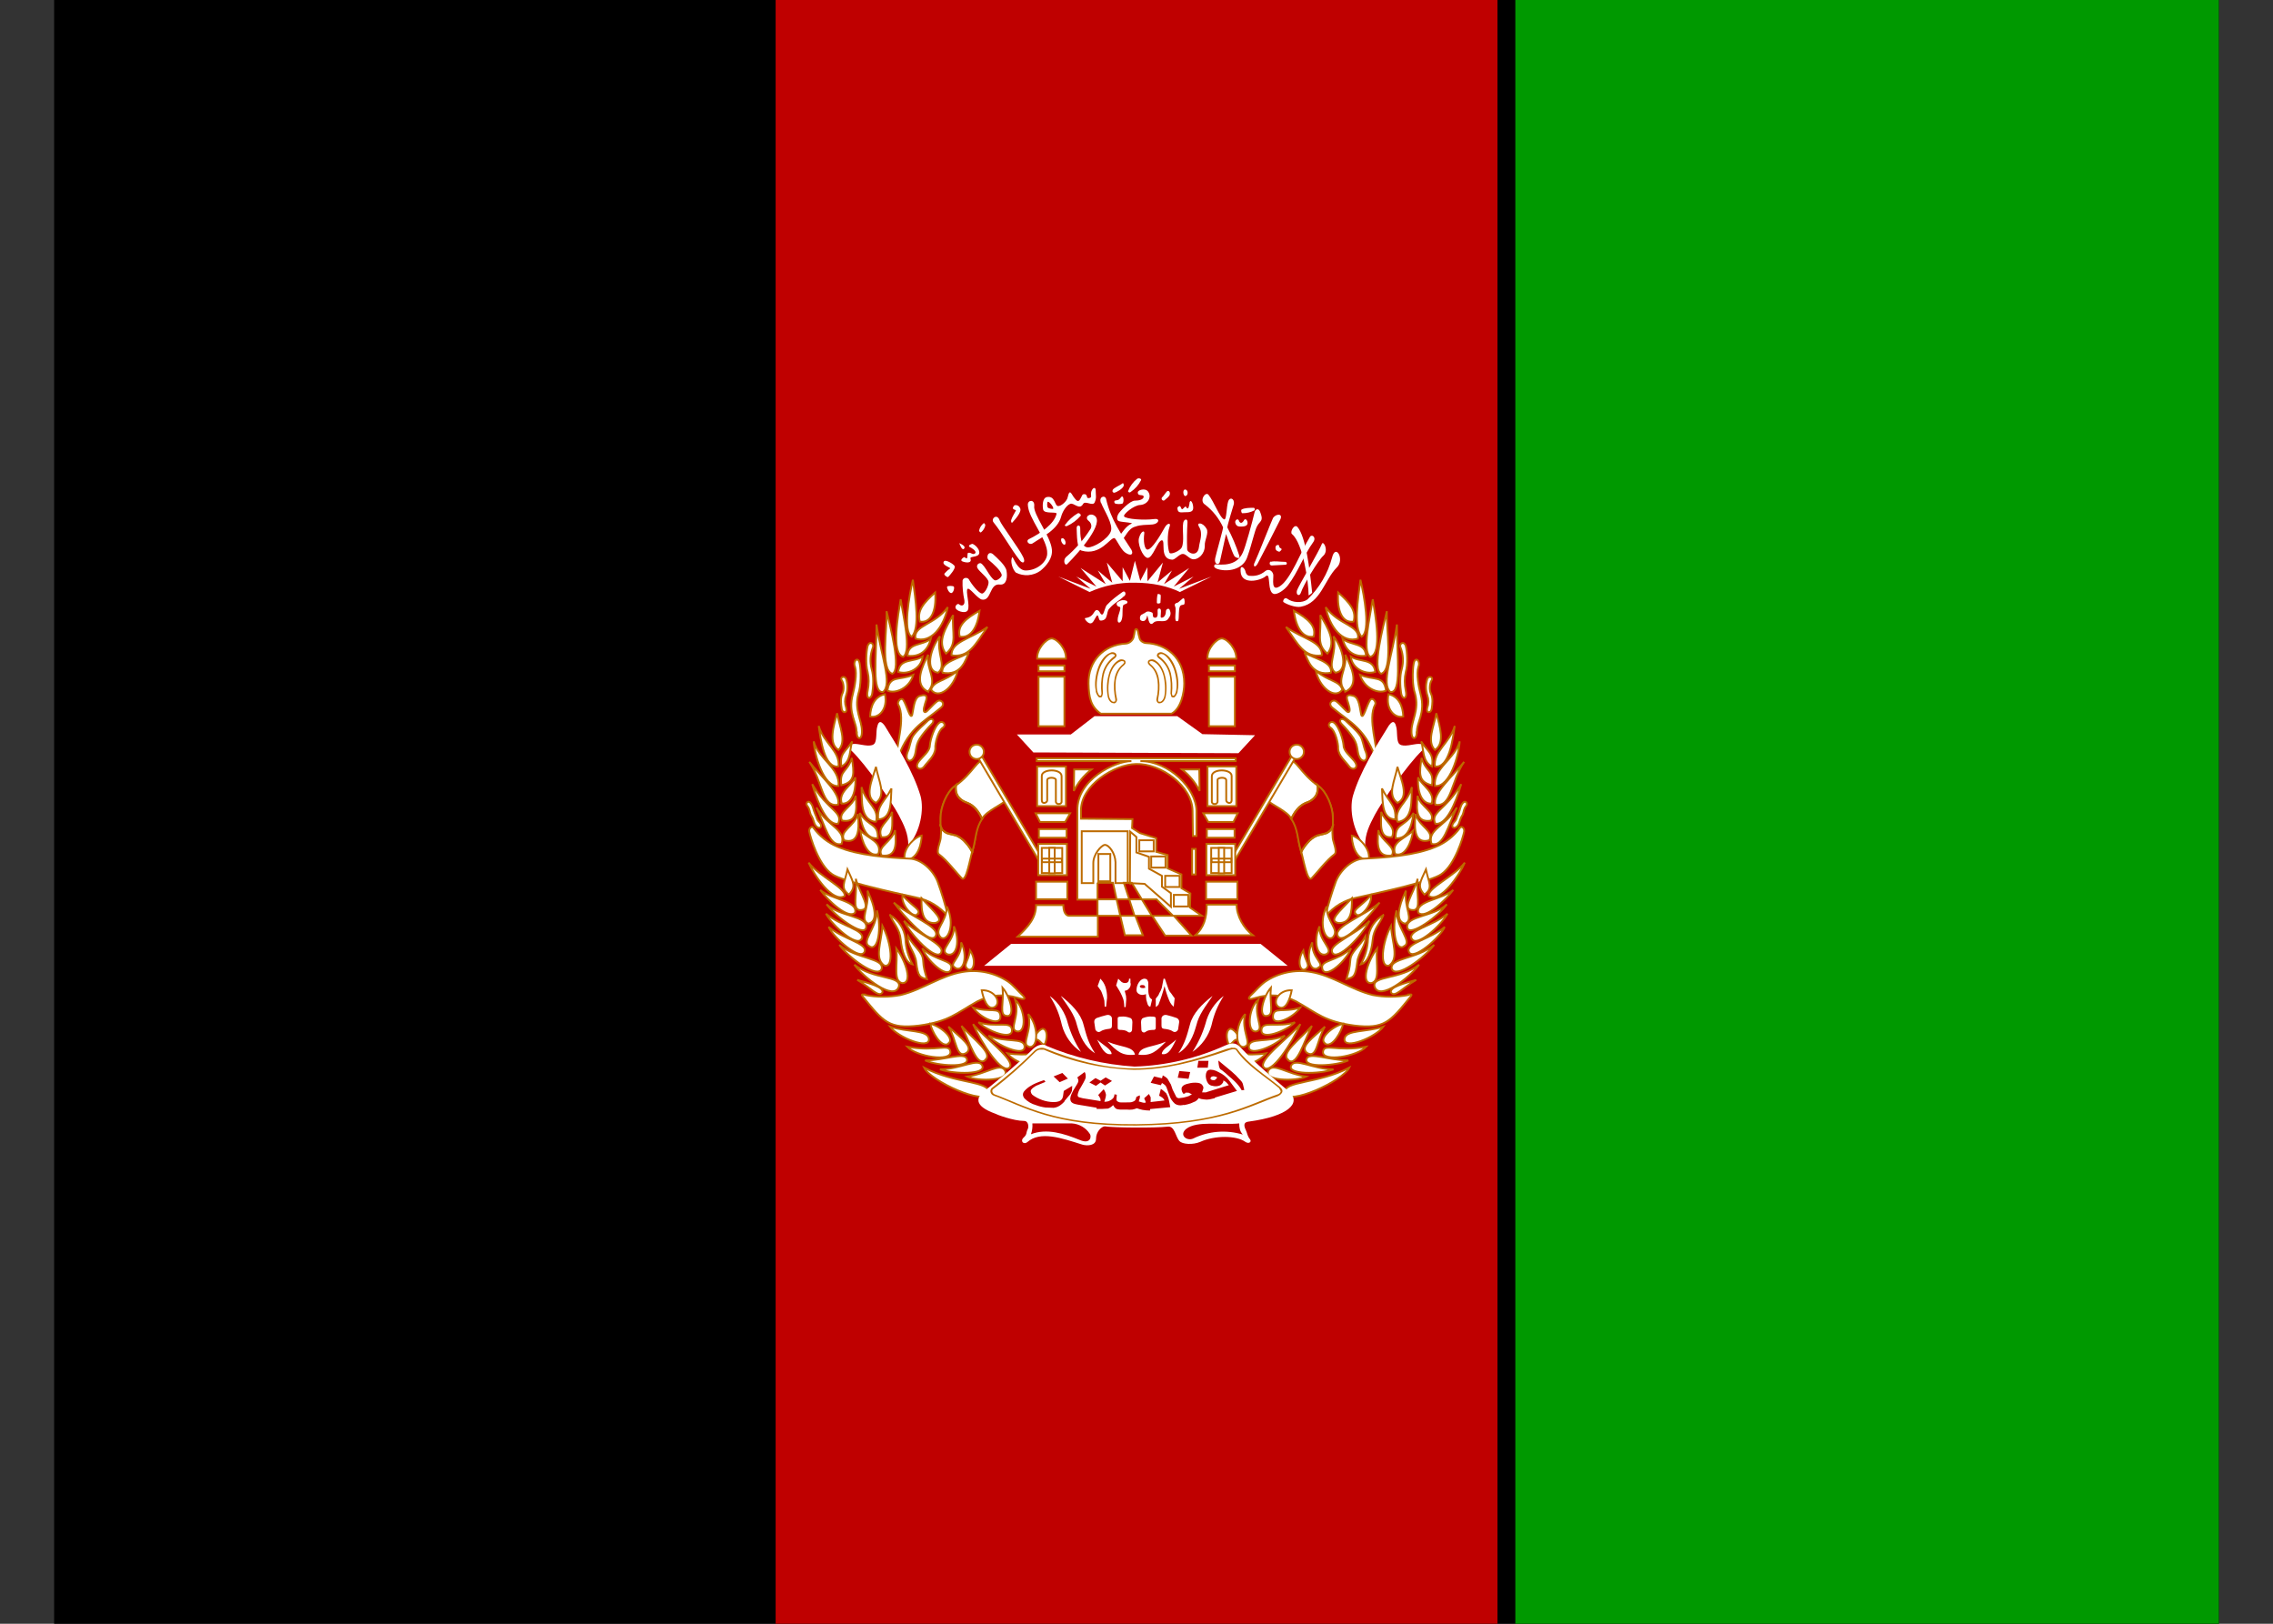 <svg width="21" height="15" viewBox="0 0 21 15" fill="none" xmlns="http://www.w3.org/2000/svg">
<rect x="0" y="0" width="21" height="15" fill="#333333" stroke="none"/>
<g clip-path="url(#clip0_1_524)">
<path fill-rule="evenodd" clip-rule="evenodd" d="M0.5 0H20.5V15H0.5V0Z" fill="black"/>
<path fill-rule="evenodd" clip-rule="evenodd" d="M14 0H20.666V15H14V0Z" fill="#009900"/>
<path fill-rule="evenodd" clip-rule="evenodd" d="M7.166 0H13.835V15H7.166V0Z" fill="#BF0000"/>
<path fill-rule="evenodd" clip-rule="evenodd" d="M11.149 8.357H11.425C11.425 8.464 11.492 8.577 11.575 8.64H11.043C11.126 8.567 11.149 8.474 11.149 8.357Z" fill="white" stroke="#BD6B00" stroke-width="0.017"/>
<path fill-rule="evenodd" clip-rule="evenodd" d="M9.395 6.785L9.547 6.951L11.442 6.958L11.595 6.792L11.109 6.782L10.877 6.616H10.112L9.893 6.785H9.395Z" fill="white"/>
<path fill-rule="evenodd" clip-rule="evenodd" d="M10.17 6.593H10.824C10.911 6.546 10.941 6.397 10.941 6.314C10.941 6.068 10.765 5.948 10.592 5.941C10.565 5.941 10.535 5.921 10.529 5.898C10.512 5.845 10.515 5.808 10.495 5.812C10.482 5.812 10.485 5.845 10.472 5.891C10.462 5.918 10.436 5.941 10.406 5.945C10.193 5.955 10.053 6.111 10.057 6.314C10.06 6.446 10.077 6.526 10.17 6.593Z" fill="white" stroke="#BD6B00" stroke-width="0.017"/>
<path fill-rule="evenodd" clip-rule="evenodd" d="M9.095 8.922H11.897L11.647 8.72H9.341L9.092 8.922H9.095Z" fill="white"/>
<path fill-rule="evenodd" clip-rule="evenodd" d="M10.383 8.155L10.433 8.308H10.549L10.456 8.155H10.383ZM10.316 8.308L10.35 8.46H10.482L10.433 8.308H10.316ZM10.549 8.308L10.642 8.46H10.838L10.685 8.308H10.549ZM9.402 8.653C9.505 8.557 9.572 8.477 9.572 8.361H9.824C9.824 8.427 9.848 8.464 9.884 8.46H10.14V8.311H9.954V7.49C9.947 7.198 10.306 7.031 10.453 7.031H9.578V7.005H11.416V7.031H10.536C10.798 7.031 11.051 7.281 11.054 7.49V7.723H11.021L11.018 7.493C11.018 7.264 10.728 7.051 10.496 7.058C10.296 7.061 9.984 7.254 9.987 7.49V7.563L10.463 7.567L10.459 7.65L10.532 7.696L10.682 7.743V7.869L10.788 7.899V8.022L10.915 8.078V8.205L10.998 8.254L10.994 8.384L11.104 8.46H10.845L11.008 8.643H10.765L10.645 8.46H10.489L10.559 8.64H10.393L10.35 8.46H10.143V8.653H9.406H9.402ZM10.14 8.155V8.308H10.316L10.283 8.155H10.137H10.14Z" fill="white"/>
<path d="M10.433 8.308L10.383 8.155H10.456L10.549 8.308M10.433 8.308H10.549M10.433 8.308L10.482 8.46H10.35M10.433 8.308H10.316M10.549 8.308L10.642 8.46H10.838L10.685 8.308H10.549ZM10.316 8.308L10.35 8.46M10.316 8.308H10.14V8.155H10.137H10.283L10.316 8.308ZM10.35 8.46L10.393 8.64H10.559L10.489 8.46H10.645L10.765 8.643H11.008L10.845 8.46H11.104L10.994 8.384L10.998 8.254L10.915 8.205V8.078L10.788 8.022V7.899L10.682 7.869V7.743L10.532 7.696L10.459 7.65L10.463 7.567L9.987 7.563V7.49C9.984 7.254 10.296 7.061 10.496 7.058C10.728 7.051 11.018 7.264 11.018 7.493L11.021 7.723H11.054V7.49C11.051 7.281 10.798 7.031 10.536 7.031H11.416V7.005H9.578V7.031H10.453C10.306 7.031 9.947 7.198 9.954 7.49V8.311H10.14V8.46H9.884C9.848 8.464 9.824 8.427 9.824 8.361H9.572C9.572 8.477 9.505 8.557 9.402 8.653H9.406H10.143V8.46H10.35Z" stroke="#BD6B00" stroke-width="0.017"/>
<path fill-rule="evenodd" clip-rule="evenodd" d="M10.148 7.889H10.258V8.141H10.148V7.889Z" stroke="#BD6B00" stroke-width="0.017"/>
<path fill-rule="evenodd" clip-rule="evenodd" d="M9.994 8.158H10.101V7.972C10.101 7.892 10.174 7.809 10.207 7.805C10.247 7.805 10.303 7.882 10.306 7.965V8.158H10.419V7.679H9.994V8.158ZM10.845 8.267H10.978V8.374H10.845V8.267ZM10.765 8.091H10.898V8.194H10.765V8.091ZM10.636 7.912H10.768V8.015H10.636V7.912ZM10.526 7.762H10.659V7.865H10.526V7.762Z" stroke="#BD6B00" stroke-width="0.017"/>
<path fill-rule="evenodd" clip-rule="evenodd" d="M10.435 8.158L10.575 8.165L10.818 8.377V8.251L10.735 8.191V8.091L10.615 8.025V7.915L10.499 7.875V7.732L10.442 7.683L10.439 8.161L10.435 8.158Z" stroke="#BD6B00" stroke-width="0.017"/>
<path fill-rule="evenodd" clip-rule="evenodd" d="M11.014 7.842H11.047V8.078H11.014V7.842Z" fill="white" stroke="#BD6B00" stroke-width="0.017"/>
<path fill-rule="evenodd" clip-rule="evenodd" d="M9.083 7.051C9.043 6.985 8.994 7.144 8.824 7.261C8.748 7.314 8.691 7.457 8.691 7.55C8.691 7.616 8.698 7.679 8.691 7.743C8.688 7.779 8.645 7.869 8.675 7.892C8.748 7.945 8.844 8.072 8.887 8.115C8.927 8.148 8.96 7.939 8.987 7.849C9.02 7.749 9.007 7.626 9.093 7.537C9.153 7.47 9.306 7.41 9.293 7.384L9.083 7.051Z" fill="white" stroke="#BD6B00" stroke-width="0.017"/>
<path fill-rule="evenodd" clip-rule="evenodd" d="M9.072 7.563C9.059 7.532 9.041 7.503 9.019 7.477C8.998 7.451 8.971 7.43 8.939 7.417C8.909 7.408 8.881 7.391 8.86 7.367C8.847 7.353 8.838 7.336 8.833 7.317C8.829 7.295 8.829 7.273 8.833 7.251L8.823 7.261C8.747 7.314 8.69 7.457 8.69 7.55C8.689 7.576 8.689 7.601 8.69 7.627C8.697 7.643 8.7 7.66 8.71 7.67L8.747 7.696L8.836 7.72C8.87 7.735 8.9 7.757 8.923 7.786C8.947 7.812 8.967 7.841 8.983 7.872L8.989 7.846C9.016 7.756 9.013 7.65 9.076 7.563H9.072Z" fill="#BF0000" stroke="#BD6B00" stroke-width="0.017"/>
<path d="M8.833 7.248C8.817 7.357 8.88 7.397 8.939 7.417C8.999 7.44 9.049 7.503 9.072 7.563M8.684 7.613C8.71 7.713 8.777 7.7 8.836 7.719C8.896 7.743 8.959 7.819 8.986 7.879" stroke="#BD6B00" stroke-width="0.017"/>
<path fill-rule="evenodd" clip-rule="evenodd" d="M9.025 6.985L9.059 6.965L9.647 7.959L9.614 7.978L9.025 6.981V6.985Z" fill="white" stroke="#BD6B00" stroke-width="0.017"/>
<path fill-rule="evenodd" clip-rule="evenodd" d="M9.09 6.945C9.09 6.963 9.083 6.98 9.07 6.992C9.058 7.005 9.041 7.012 9.024 7.012C9.006 7.012 8.989 7.005 8.976 6.992C8.964 6.98 8.957 6.963 8.957 6.945C8.957 6.928 8.964 6.911 8.976 6.898C8.989 6.886 9.006 6.879 9.024 6.879C9.041 6.879 9.058 6.886 9.07 6.898C9.083 6.911 9.09 6.928 9.09 6.945ZM9.595 6.148H9.834V6.201H9.595V6.148ZM9.595 6.251H9.834V6.709H9.595V6.251ZM9.582 6.085H9.848C9.854 5.995 9.765 5.898 9.715 5.898C9.662 5.902 9.578 5.998 9.582 6.085Z" fill="white" stroke="#BD6B00" stroke-width="0.017"/>
<path fill-rule="evenodd" clip-rule="evenodd" d="M10.256 6.031C10.206 6.051 10.166 6.107 10.143 6.174C10.12 6.24 10.11 6.317 10.123 6.377C10.123 6.4 10.133 6.413 10.14 6.426C10.146 6.436 10.153 6.443 10.16 6.443C10.17 6.443 10.18 6.443 10.183 6.433L10.19 6.406C10.186 6.34 10.186 6.28 10.2 6.227C10.214 6.168 10.25 6.116 10.299 6.081C10.309 6.074 10.313 6.064 10.316 6.058C10.316 6.049 10.312 6.04 10.306 6.034C10.293 6.024 10.273 6.021 10.256 6.031ZM10.263 6.044C10.276 6.038 10.289 6.044 10.296 6.048L10.299 6.054C10.299 6.058 10.299 6.061 10.289 6.067C10.238 6.105 10.202 6.159 10.186 6.22C10.172 6.281 10.169 6.344 10.176 6.406C10.176 6.414 10.174 6.421 10.17 6.426C10.17 6.426 10.17 6.43 10.163 6.426C10.163 6.426 10.156 6.426 10.15 6.416C10.143 6.404 10.139 6.39 10.136 6.377C10.127 6.317 10.136 6.244 10.16 6.177C10.183 6.117 10.22 6.064 10.259 6.044H10.263Z" fill="#BD6B00"/>
<path fill-rule="evenodd" clip-rule="evenodd" d="M10.343 6.094C10.293 6.118 10.259 6.171 10.243 6.234C10.225 6.298 10.222 6.365 10.233 6.43C10.24 6.473 10.266 6.496 10.286 6.496C10.296 6.5 10.306 6.496 10.313 6.486C10.319 6.476 10.323 6.466 10.319 6.453C10.306 6.4 10.303 6.34 10.309 6.284C10.319 6.227 10.343 6.177 10.383 6.147C10.393 6.137 10.399 6.131 10.399 6.121C10.399 6.117 10.399 6.114 10.398 6.11C10.397 6.107 10.395 6.104 10.393 6.101C10.379 6.091 10.359 6.088 10.343 6.094ZM10.349 6.111C10.363 6.104 10.376 6.108 10.383 6.111L10.386 6.121L10.376 6.134C10.354 6.152 10.335 6.174 10.321 6.199C10.308 6.224 10.299 6.252 10.296 6.28C10.286 6.34 10.293 6.403 10.303 6.453C10.306 6.466 10.303 6.473 10.303 6.48L10.286 6.483C10.276 6.483 10.253 6.466 10.246 6.427C10.236 6.37 10.24 6.297 10.256 6.237C10.273 6.177 10.306 6.128 10.349 6.111Z" fill="#BD6B00"/>
<path fill-rule="evenodd" clip-rule="evenodd" d="M9.582 7.081H9.848V7.447H9.582V7.081ZM9.598 7.659H9.854V7.739H9.598V7.659ZM9.592 7.796H9.857V8.085H9.592V7.796ZM9.572 8.145H9.861V8.307H9.572V8.145ZM9.608 7.593H9.841L9.887 7.513H9.568L9.608 7.593ZM9.921 7.307L9.924 7.108H10.084C10.015 7.161 9.959 7.229 9.921 7.307Z" fill="white" stroke="#BD6B00" stroke-width="0.017"/>
<path fill-rule="evenodd" clip-rule="evenodd" d="M9.625 7.391C9.625 7.434 9.675 7.417 9.675 7.394V7.208C9.675 7.175 9.755 7.181 9.755 7.204V7.404C9.755 7.437 9.811 7.434 9.808 7.404V7.171C9.808 7.098 9.625 7.101 9.625 7.168V7.391ZM9.625 7.833H9.814V8.065H9.625V7.833Z" stroke="#BD6B00" stroke-width="0.017"/>
<path fill-rule="evenodd" clip-rule="evenodd" d="M9.744 7.932H9.81V7.965H9.744V7.932ZM9.627 7.932H9.694V7.965H9.627V7.932ZM9.694 7.832H9.744V7.932H9.694V7.832ZM9.694 7.965H9.744V8.068H9.694V7.965ZM8.64 5.473C8.654 5.656 8.594 5.759 8.498 5.742C8.471 5.642 8.531 5.572 8.64 5.473ZM8.424 5.882C8.338 5.838 8.401 5.499 8.434 5.356C8.458 5.539 8.501 5.798 8.424 5.882Z" fill="white"/>
<path d="M9.744 7.932H9.81V7.965H9.744M9.744 7.932V7.965M9.744 7.932V7.832H9.694V7.932M9.744 7.932H9.694M9.744 7.965H9.694M9.744 7.965V8.068H9.694V7.965M9.694 7.932H9.627V7.965H9.694M9.694 7.932V7.965M8.64 5.473C8.654 5.656 8.594 5.759 8.498 5.742C8.471 5.642 8.531 5.572 8.64 5.473ZM8.424 5.882C8.338 5.838 8.401 5.499 8.434 5.356C8.458 5.539 8.501 5.798 8.424 5.882Z" stroke="#BD6B00" stroke-width="0.017"/>
<path fill-rule="evenodd" clip-rule="evenodd" d="M8.454 5.898C8.6 5.948 8.72 5.792 8.756 5.609C8.636 5.775 8.44 5.775 8.457 5.898H8.454ZM8.344 6.068C8.231 6.038 8.298 5.679 8.321 5.536C8.344 5.686 8.424 6.018 8.344 6.068ZM8.384 6.058C8.391 5.935 8.514 5.968 8.6 5.902C8.583 5.968 8.533 6.075 8.384 6.058ZM8.244 6.224C8.131 6.191 8.198 5.805 8.191 5.646C8.224 5.785 8.331 6.188 8.244 6.224ZM8.298 6.207C8.391 6.237 8.514 6.174 8.524 6.065C8.44 6.121 8.314 6.078 8.298 6.207Z" fill="white" stroke="#BD6B00" stroke-width="0.017"/>
<path fill-rule="evenodd" clip-rule="evenodd" d="M8.158 6.393C8.052 6.403 8.098 6.074 8.098 5.769C8.138 6.054 8.248 6.317 8.158 6.393Z" fill="white" stroke="#BD6B00" stroke-width="0.017"/>
<path fill-rule="evenodd" clip-rule="evenodd" d="M8.199 6.38C8.272 6.413 8.402 6.357 8.438 6.234C8.306 6.29 8.219 6.234 8.199 6.38ZM9.05 5.642C9.03 5.805 8.964 5.898 8.867 5.881C8.841 5.782 8.92 5.715 9.05 5.642ZM8.791 6.054C8.954 6.077 9.01 5.954 9.123 5.792C8.967 5.905 8.784 5.925 8.791 6.058V6.054Z" fill="white" stroke="#BD6B00" stroke-width="0.017"/>
<path fill-rule="evenodd" clip-rule="evenodd" d="M8.74 6.038C8.653 5.931 8.74 5.795 8.806 5.682C8.793 5.852 8.849 5.948 8.74 6.038ZM8.706 6.214C8.693 6.108 8.873 6.084 8.952 6.028C8.922 6.088 8.886 6.25 8.703 6.214H8.706Z" fill="white" stroke="#BD6B00" stroke-width="0.017"/>
<path fill-rule="evenodd" clip-rule="evenodd" d="M8.667 6.214C8.544 6.201 8.594 5.991 8.684 5.878C8.647 6.038 8.75 6.148 8.667 6.214Z" fill="white" stroke="#BD6B00" stroke-width="0.017"/>
<path fill-rule="evenodd" clip-rule="evenodd" d="M8.575 6.39C8.435 6.324 8.525 6.151 8.575 6.048C8.555 6.184 8.668 6.287 8.575 6.387V6.39Z" fill="white" stroke="#BD6B00" stroke-width="0.017"/>
<path fill-rule="evenodd" clip-rule="evenodd" d="M8.601 6.37C8.674 6.47 8.817 6.343 8.847 6.197C8.724 6.3 8.631 6.284 8.601 6.373V6.37ZM8.282 7.045C8.268 6.902 8.375 6.646 8.298 6.506C8.288 6.486 8.322 6.437 8.345 6.466C8.378 6.516 8.411 6.656 8.428 6.603C8.441 6.546 8.445 6.45 8.494 6.43C8.528 6.42 8.571 6.41 8.558 6.463C8.544 6.51 8.518 6.576 8.548 6.579C8.564 6.579 8.614 6.513 8.657 6.48C8.69 6.453 8.744 6.5 8.69 6.54C8.531 6.673 8.375 6.736 8.282 7.045ZM7.993 9.188C7.973 9.188 7.949 9.178 7.973 9.208C8.162 9.441 8.215 9.507 8.491 9.474C8.767 9.437 8.833 9.361 9.029 9.251C9.086 9.222 9.148 9.203 9.212 9.197C9.276 9.192 9.34 9.199 9.402 9.218C9.455 9.235 9.488 9.235 9.448 9.195C9.408 9.158 9.365 9.105 9.315 9.069C9.191 8.986 9.04 8.954 8.893 8.979C8.694 9.012 8.524 9.142 8.322 9.192C8.213 9.213 8.101 9.213 7.993 9.192V9.188ZM9.581 9.604C9.614 9.61 9.638 9.677 9.658 9.634C9.684 9.557 9.664 9.501 9.631 9.504C9.591 9.514 9.528 9.604 9.581 9.604Z" fill="white" stroke="#BD6B00" stroke-width="0.017"/>
<path fill-rule="evenodd" clip-rule="evenodd" d="M7.864 6.935C7.824 6.889 7.834 6.875 7.897 6.872C7.943 6.872 8.036 6.905 8.073 6.875C8.106 6.852 8.09 6.752 8.106 6.709C8.113 6.679 8.129 6.643 8.173 6.703C8.292 6.895 8.438 7.128 8.505 7.354C8.538 7.48 8.505 7.68 8.392 7.813C8.392 7.7 8.352 7.623 8.302 7.527C8.236 7.404 8 7.061 7.864 6.932V6.935Z" fill="white"/>
<path fill-rule="evenodd" clip-rule="evenodd" d="M8.359 7.945C8.492 7.945 8.515 7.769 8.515 7.719C8.449 7.733 8.336 7.842 8.359 7.945ZM9.505 9.67C9.599 9.69 9.595 9.464 9.499 9.368C9.542 9.514 9.432 9.647 9.502 9.667L9.505 9.67ZM9.466 9.667C9.472 9.773 9.2 9.653 9.133 9.567C9.293 9.637 9.459 9.58 9.466 9.667ZM9.349 9.514C9.359 9.617 9.117 9.524 9.04 9.444C9.203 9.497 9.339 9.427 9.349 9.511V9.514ZM9.392 9.527C9.489 9.55 9.472 9.314 9.379 9.235C9.426 9.391 9.319 9.504 9.392 9.527ZM9.293 9.384C9.389 9.407 9.333 9.205 9.263 9.125C9.276 9.271 9.23 9.374 9.296 9.384H9.293ZM9.243 9.384C9.253 9.491 9.063 9.411 8.99 9.308C9.15 9.358 9.233 9.298 9.243 9.384ZM9.193 9.301C9.253 9.258 9.19 9.142 9.07 9.148C9.083 9.218 9.123 9.344 9.193 9.301ZM9.658 9.79C9.662 9.896 9.392 9.843 9.306 9.73C9.479 9.763 9.648 9.703 9.655 9.79H9.658ZM8.582 9.597C8.592 9.703 8.296 9.584 8.223 9.484C8.379 9.537 8.572 9.511 8.582 9.597ZM8.761 9.64C8.824 9.597 8.698 9.484 8.595 9.457C8.608 9.527 8.695 9.683 8.761 9.643V9.64ZM8.781 9.717C8.788 9.813 8.465 9.76 8.382 9.67C8.658 9.72 8.771 9.633 8.781 9.717Z" fill="white" stroke="#BD6B00" stroke-width="0.017"/>
<path fill-rule="evenodd" clip-rule="evenodd" d="M8.932 9.78C8.966 9.869 8.657 9.846 8.547 9.796C8.723 9.796 8.906 9.717 8.932 9.78Z" fill="white" stroke="#BD6B00" stroke-width="0.017"/>
<path fill-rule="evenodd" clip-rule="evenodd" d="M9.076 9.846C9.109 9.926 8.823 9.926 8.684 9.879C8.87 9.879 9.043 9.766 9.076 9.846ZM9.285 9.889C9.338 9.986 9.033 9.992 8.936 9.946C9.109 9.923 9.242 9.813 9.285 9.889ZM8.93 9.726C8.833 9.786 8.84 9.607 8.763 9.484C8.883 9.594 8.996 9.67 8.93 9.726Z" fill="white" stroke="#BD6B00" stroke-width="0.017"/>
<path fill-rule="evenodd" clip-rule="evenodd" d="M9.103 9.793C9.023 9.863 8.956 9.617 8.883 9.477C9.003 9.61 9.176 9.733 9.103 9.79V9.793ZM9.329 9.859C9.262 9.939 9.063 9.627 8.99 9.461C9.099 9.59 9.382 9.793 9.329 9.859ZM9.136 10.099C9.103 10.218 8.597 9.986 8.538 9.863C8.83 10.016 9.142 9.982 9.136 10.095V10.099ZM7.517 7.646C7.504 7.629 7.471 7.646 7.477 7.683C7.487 7.733 7.561 7.988 7.687 8.075C7.777 8.141 8.252 8.244 8.464 8.291C8.584 8.314 8.68 8.374 8.76 8.467C8.733 8.357 8.7 8.248 8.661 8.141C8.621 8.042 8.514 7.935 8.401 7.932C8.199 7.922 7.933 7.905 7.737 7.822C7.648 7.785 7.571 7.724 7.514 7.646H7.517Z" fill="white" stroke="#BD6B00" stroke-width="0.017"/>
<path fill-rule="evenodd" clip-rule="evenodd" d="M8.691 8.66C8.758 8.706 8.828 8.537 8.748 8.374C8.744 8.53 8.622 8.583 8.691 8.66Z" fill="white" stroke="#BD6B00" stroke-width="0.017"/>
<path fill-rule="evenodd" clip-rule="evenodd" d="M8.753 8.816C8.843 8.842 8.87 8.683 8.813 8.557C8.823 8.693 8.67 8.776 8.753 8.816Z" fill="white" stroke="#BD6B00" stroke-width="0.017"/>
<path fill-rule="evenodd" clip-rule="evenodd" d="M8.824 8.942C8.91 8.985 8.94 8.822 8.88 8.706C8.887 8.856 8.757 8.902 8.824 8.939V8.942Z" fill="white" stroke="#BD6B00" stroke-width="0.017"/>
<path fill-rule="evenodd" clip-rule="evenodd" d="M8.787 8.953C8.754 9.052 8.555 8.863 8.521 8.76C8.644 8.883 8.811 8.866 8.787 8.949V8.953Z" fill="white" stroke="#BD6B00" stroke-width="0.017"/>
<path fill-rule="evenodd" clip-rule="evenodd" d="M8.697 8.796C8.657 8.896 8.408 8.63 8.352 8.507C8.475 8.63 8.724 8.723 8.697 8.793V8.796Z" fill="white" stroke="#BD6B00" stroke-width="0.017"/>
<path fill-rule="evenodd" clip-rule="evenodd" d="M8.647 8.64C8.607 8.756 8.338 8.447 8.258 8.338C8.391 8.457 8.677 8.557 8.647 8.64ZM8.637 8.527C8.736 8.507 8.633 8.427 8.514 8.298C8.51 8.434 8.53 8.53 8.637 8.527Z" fill="white" stroke="#BD6B00" stroke-width="0.017"/>
<path fill-rule="evenodd" clip-rule="evenodd" d="M8.474 8.447C8.518 8.404 8.438 8.384 8.338 8.271C8.321 8.348 8.431 8.487 8.478 8.447H8.474ZM8.94 8.952C8.993 8.986 9.026 8.876 8.963 8.78C8.946 8.886 8.893 8.913 8.94 8.952ZM7.803 8.278C7.693 8.344 7.517 8.078 7.471 7.969C7.567 8.095 7.823 8.208 7.803 8.278Z" fill="white" stroke="#BD6B00" stroke-width="0.017"/>
<path fill-rule="evenodd" clip-rule="evenodd" d="M7.9 8.431C7.837 8.497 7.645 8.314 7.578 8.221C7.678 8.311 7.927 8.321 7.9 8.431Z" fill="white" stroke="#BD6B00" stroke-width="0.017"/>
<path fill-rule="evenodd" clip-rule="evenodd" d="M8.002 8.57C7.982 8.663 7.703 8.454 7.637 8.354C7.756 8.47 8.022 8.46 8.002 8.57Z" fill="white" stroke="#BD6B00" stroke-width="0.017"/>
<path fill-rule="evenodd" clip-rule="evenodd" d="M7.96 8.673C7.917 8.756 7.687 8.547 7.631 8.441C7.774 8.56 7.996 8.59 7.963 8.673H7.96ZM7.844 8.264C7.913 8.188 7.883 8.151 7.83 8.032C7.804 8.155 7.76 8.205 7.844 8.264ZM7.94 8.407C8.073 8.414 7.94 8.254 7.907 8.118C7.92 8.271 7.873 8.394 7.94 8.407Z" fill="white" stroke="#BD6B00" stroke-width="0.017"/>
<path fill-rule="evenodd" clip-rule="evenodd" d="M8.022 8.533C8.112 8.513 8.088 8.384 8.015 8.228C8.032 8.397 7.939 8.493 8.022 8.533ZM7.989 8.789C7.955 8.889 7.696 8.656 7.656 8.563C7.789 8.676 8.012 8.713 7.989 8.789Z" fill="white" stroke="#BD6B00" stroke-width="0.017"/>
<path fill-rule="evenodd" clip-rule="evenodd" d="M8.146 8.949C8.11 9.049 7.837 8.842 7.754 8.729C7.917 8.862 8.166 8.849 8.146 8.949Z" fill="white" stroke="#BD6B00" stroke-width="0.017"/>
<path fill-rule="evenodd" clip-rule="evenodd" d="M8.305 9.112C8.261 9.255 7.976 9.025 7.893 8.912C8.072 9.052 8.325 9.012 8.305 9.112ZM8.039 8.746C8.115 8.783 8.145 8.567 8.102 8.411C8.102 8.577 7.946 8.703 8.035 8.743L8.039 8.746Z" fill="white" stroke="#BD6B00" stroke-width="0.017"/>
<path fill-rule="evenodd" clip-rule="evenodd" d="M8.169 8.919C8.262 8.946 8.236 8.71 8.153 8.553C8.143 8.71 8.076 8.852 8.169 8.919ZM8.335 9.082C8.435 9.085 8.369 8.879 8.282 8.763C8.295 8.912 8.249 9.062 8.335 9.082ZM8.153 9.168C8.119 9.221 8.046 9.125 7.92 9.052C8.033 9.085 8.166 9.118 8.153 9.168ZM8.093 7.417C8.192 7.344 8.116 7.211 8.093 7.084C8.059 7.204 7.98 7.364 8.093 7.417ZM8.093 7.593C7.943 7.576 7.966 7.39 7.96 7.271C8.006 7.433 8.126 7.46 8.093 7.596V7.593ZM8.113 7.57C8.236 7.563 8.229 7.423 8.236 7.284C8.172 7.413 8.103 7.433 8.113 7.57Z" fill="white" stroke="#BD6B00" stroke-width="0.017"/>
<path fill-rule="evenodd" clip-rule="evenodd" d="M8.11 7.743C8.01 7.753 7.963 7.656 7.943 7.51C8.033 7.646 8.113 7.603 8.11 7.743ZM8.143 7.733C8.266 7.749 8.242 7.606 8.242 7.5C8.203 7.6 8.103 7.633 8.143 7.733Z" fill="white" stroke="#BD6B00" stroke-width="0.017"/>
<path fill-rule="evenodd" clip-rule="evenodd" d="M7.949 7.673C7.959 7.766 8.019 7.925 8.115 7.889C8.152 7.776 8.029 7.753 7.949 7.673Z" fill="white" stroke="#BD6B00" stroke-width="0.017"/>
<path fill-rule="evenodd" clip-rule="evenodd" d="M8.143 7.899C8.103 7.819 8.242 7.776 8.269 7.669C8.286 7.822 8.272 7.922 8.143 7.902V7.899ZM7.747 6.928C7.824 6.849 7.757 6.716 7.734 6.589C7.701 6.709 7.651 6.869 7.747 6.928ZM7.747 7.081C7.614 7.098 7.581 6.825 7.564 6.706C7.611 6.869 7.764 6.938 7.747 7.085V7.081ZM7.774 7.081C7.867 7.031 7.847 6.925 7.874 6.849C7.814 6.945 7.754 6.958 7.774 7.081Z" fill="white" stroke="#BD6B00" stroke-width="0.017"/>
<path fill-rule="evenodd" clip-rule="evenodd" d="M7.744 7.261C7.607 7.271 7.524 6.968 7.518 6.849C7.561 7.011 7.763 7.098 7.747 7.261H7.744ZM7.773 7.254C7.906 7.224 7.89 7.138 7.87 7.002C7.827 7.141 7.754 7.111 7.773 7.254Z" fill="white" stroke="#BD6B00" stroke-width="0.017"/>
<path fill-rule="evenodd" clip-rule="evenodd" d="M7.742 7.434C7.59 7.46 7.6 7.214 7.477 7.038C7.583 7.171 7.776 7.337 7.742 7.434ZM7.776 7.424C7.895 7.43 7.909 7.254 7.902 7.181C7.872 7.254 7.736 7.321 7.779 7.427L7.776 7.424Z" fill="white" stroke="#BD6B00" stroke-width="0.017"/>
<path fill-rule="evenodd" clip-rule="evenodd" d="M7.504 7.244C7.56 7.434 7.643 7.623 7.743 7.61C7.793 7.5 7.647 7.487 7.504 7.244Z" fill="white" stroke="#BD6B00" stroke-width="0.017"/>
<path fill-rule="evenodd" clip-rule="evenodd" d="M7.779 7.58C7.739 7.497 7.879 7.457 7.905 7.351C7.922 7.503 7.909 7.603 7.779 7.58ZM7.543 7.46C7.626 7.63 7.663 7.826 7.776 7.796C7.819 7.663 7.649 7.636 7.543 7.46Z" fill="white" stroke="#BD6B00" stroke-width="0.017"/>
<path fill-rule="evenodd" clip-rule="evenodd" d="M7.8 7.766C7.75 7.673 7.89 7.643 7.926 7.52C7.943 7.68 7.926 7.796 7.8 7.763V7.766ZM8.039 6.619C8.119 6.639 8.205 6.55 8.176 6.413C8.082 6.433 8.043 6.52 8.039 6.619ZM7.777 6.55C7.783 6.59 7.833 6.593 7.817 6.536C7.804 6.5 7.804 6.46 7.817 6.423C7.833 6.374 7.833 6.32 7.817 6.271C7.803 6.237 7.757 6.257 7.777 6.284C7.797 6.314 7.8 6.377 7.783 6.407C7.763 6.45 7.77 6.506 7.777 6.55ZM8.538 7.081C8.505 7.125 8.441 7.095 8.491 7.032C8.531 6.982 8.591 6.939 8.591 6.885C8.598 6.819 8.634 6.719 8.671 6.683C8.707 6.646 8.75 6.696 8.711 6.722C8.667 6.749 8.637 6.869 8.641 6.915C8.637 6.982 8.574 7.032 8.538 7.081ZM8.438 7.005C8.405 7.051 8.358 7.022 8.385 6.948C8.408 6.899 8.412 6.832 8.438 6.796C8.478 6.739 8.538 6.693 8.574 6.656C8.614 6.623 8.641 6.656 8.608 6.689C8.567 6.73 8.53 6.774 8.498 6.822C8.451 6.895 8.471 6.955 8.438 7.005ZM7.916 6.766C7.913 6.832 7.966 6.845 7.963 6.752C7.963 6.653 7.89 6.56 7.93 6.41C7.956 6.337 7.956 6.201 7.943 6.131C7.93 6.058 7.876 6.104 7.9 6.161C7.92 6.227 7.896 6.347 7.88 6.41C7.83 6.59 7.92 6.676 7.913 6.766H7.916ZM8.059 6.4C8.053 6.463 7.999 6.467 8.016 6.384C8.029 6.317 8.029 6.264 8.016 6.207C7.996 6.138 8.003 6.018 8.016 5.968C8.033 5.915 8.082 5.945 8.063 5.985C8.039 6.048 8.036 6.116 8.053 6.181C8.073 6.247 8.069 6.34 8.059 6.403V6.4ZM7.541 7.633C7.567 7.663 7.607 7.643 7.574 7.6C7.541 7.567 7.551 7.56 7.531 7.52C7.511 7.474 7.514 7.45 7.491 7.42C7.468 7.387 7.438 7.42 7.458 7.444C7.484 7.477 7.478 7.497 7.491 7.527C7.524 7.577 7.514 7.603 7.541 7.633ZM8.219 8.451C8.259 8.473 8.294 8.505 8.319 8.544C8.345 8.583 8.361 8.627 8.365 8.673C8.368 8.756 8.391 8.837 8.431 8.909C8.365 8.893 8.332 8.786 8.322 8.683C8.312 8.577 8.255 8.534 8.222 8.451H8.219ZM8.388 8.647C8.445 8.75 8.521 8.79 8.528 8.866C8.534 8.956 8.541 8.959 8.564 9.045C8.498 9.029 8.481 9.022 8.465 8.889C8.455 8.796 8.378 8.733 8.388 8.647Z" fill="white" stroke="#BD6B00" stroke-width="0.017"/>
<path fill-rule="evenodd" clip-rule="evenodd" d="M10.136 9.604C10.17 9.664 10.203 9.753 10.27 9.737C10.27 9.694 10.2 9.66 10.136 9.604ZM10.236 9.624C10.359 9.677 10.469 9.664 10.486 9.743C10.366 9.757 10.319 9.71 10.233 9.624H10.236ZM9.701 9.202C9.784 9.266 9.842 9.356 9.867 9.458C9.894 9.549 9.934 9.637 9.987 9.717C9.901 9.659 9.838 9.571 9.811 9.471C9.788 9.371 9.758 9.295 9.701 9.205V9.202ZM9.804 9.202C9.897 9.275 9.984 9.361 10.01 9.464C10.037 9.561 10.053 9.634 10.117 9.73C10.017 9.667 9.98 9.574 9.95 9.471C9.927 9.371 9.867 9.298 9.804 9.205V9.202ZM10.11 9.444C10.109 9.436 10.11 9.427 10.114 9.42C10.119 9.413 10.125 9.407 10.133 9.404C10.162 9.394 10.191 9.385 10.22 9.378C10.253 9.368 10.273 9.391 10.273 9.408V9.474C10.273 9.497 10.266 9.501 10.249 9.504C10.226 9.507 10.193 9.511 10.17 9.527C10.15 9.541 10.13 9.531 10.12 9.511L10.11 9.444ZM10.462 9.444C10.462 9.424 10.456 9.408 10.442 9.404C10.417 9.394 10.39 9.389 10.363 9.391C10.329 9.391 10.326 9.398 10.326 9.411V9.481C10.326 9.507 10.326 9.507 10.339 9.514C10.363 9.514 10.399 9.514 10.422 9.534C10.439 9.544 10.456 9.534 10.459 9.514L10.462 9.444Z" fill="white"/>
<path fill-rule="evenodd" clip-rule="evenodd" d="M11.921 7.051C11.96 6.985 12.01 7.144 12.18 7.261C12.256 7.314 12.313 7.457 12.313 7.55C12.313 7.616 12.306 7.679 12.313 7.743C12.316 7.779 12.359 7.869 12.329 7.892C12.256 7.945 12.16 8.072 12.117 8.115C12.077 8.148 12.043 7.939 12.017 7.849C11.984 7.749 11.997 7.626 11.911 7.537C11.851 7.47 11.698 7.41 11.711 7.384L11.921 7.051Z" fill="white" stroke="#BD6B00" stroke-width="0.017"/>
<path fill-rule="evenodd" clip-rule="evenodd" d="M11.931 7.563C11.945 7.532 11.963 7.503 11.985 7.477C12.006 7.451 12.033 7.43 12.064 7.417C12.095 7.408 12.123 7.391 12.144 7.367C12.157 7.353 12.166 7.336 12.171 7.317C12.175 7.295 12.175 7.273 12.171 7.251L12.181 7.261C12.257 7.314 12.314 7.457 12.314 7.55C12.315 7.576 12.315 7.601 12.314 7.627C12.307 7.643 12.304 7.66 12.294 7.67L12.257 7.696L12.168 7.72C12.134 7.735 12.104 7.757 12.081 7.786C12.057 7.812 12.037 7.841 12.021 7.872L12.015 7.846C11.988 7.756 11.991 7.65 11.928 7.563H11.931Z" fill="#BF0000" stroke="#BD6B00" stroke-width="0.017"/>
<path d="M12.171 7.248C12.187 7.357 12.124 7.397 12.064 7.417C12.005 7.44 11.955 7.503 11.931 7.563M12.32 7.613C12.294 7.713 12.227 7.7 12.167 7.719C12.108 7.743 12.044 7.819 12.018 7.879" stroke="#BD6B00" stroke-width="0.017"/>
<path fill-rule="evenodd" clip-rule="evenodd" d="M11.979 6.985L11.945 6.965L11.357 7.959L11.39 7.978L11.979 6.981V6.985Z" fill="white" stroke="#BD6B00" stroke-width="0.017"/>
<path fill-rule="evenodd" clip-rule="evenodd" d="M11.914 6.945C11.914 6.963 11.921 6.98 11.933 6.992C11.946 7.005 11.963 7.012 11.98 7.012C11.998 7.012 12.015 7.005 12.027 6.992C12.04 6.98 12.047 6.963 12.047 6.945C12.047 6.928 12.04 6.911 12.027 6.898C12.015 6.886 11.998 6.879 11.98 6.879C11.963 6.879 11.946 6.886 11.933 6.898C11.921 6.911 11.914 6.928 11.914 6.945ZM11.409 6.148H11.169V6.201H11.409V6.148ZM11.409 6.251H11.169V6.709H11.409V6.251ZM11.422 6.085H11.156C11.15 5.995 11.239 5.898 11.289 5.898C11.342 5.902 11.425 5.998 11.422 6.085Z" fill="white" stroke="#BD6B00" stroke-width="0.017"/>
<path fill-rule="evenodd" clip-rule="evenodd" d="M10.748 6.031C10.798 6.051 10.838 6.107 10.861 6.174C10.884 6.24 10.894 6.317 10.881 6.377C10.881 6.4 10.871 6.413 10.864 6.426C10.857 6.436 10.851 6.443 10.844 6.443C10.834 6.443 10.824 6.443 10.821 6.433L10.814 6.406C10.818 6.34 10.818 6.28 10.804 6.227C10.79 6.168 10.754 6.116 10.705 6.081C10.695 6.074 10.691 6.064 10.688 6.058C10.688 6.049 10.692 6.04 10.698 6.034C10.711 6.024 10.731 6.021 10.748 6.031ZM10.741 6.044C10.728 6.038 10.715 6.044 10.708 6.048L10.705 6.054C10.705 6.058 10.705 6.061 10.715 6.067C10.766 6.105 10.802 6.159 10.818 6.22C10.831 6.281 10.835 6.344 10.828 6.406C10.828 6.414 10.83 6.421 10.834 6.426C10.834 6.426 10.834 6.43 10.841 6.426C10.841 6.426 10.848 6.426 10.854 6.416C10.861 6.404 10.865 6.39 10.867 6.377C10.877 6.317 10.867 6.244 10.844 6.177C10.821 6.117 10.784 6.064 10.745 6.044H10.741Z" fill="#BD6B00"/>
<path fill-rule="evenodd" clip-rule="evenodd" d="M10.661 6.094C10.711 6.118 10.744 6.171 10.761 6.234C10.779 6.298 10.782 6.365 10.771 6.43C10.764 6.473 10.738 6.496 10.718 6.496C10.708 6.5 10.698 6.496 10.691 6.486C10.685 6.476 10.681 6.466 10.685 6.453C10.698 6.4 10.701 6.34 10.694 6.284C10.685 6.227 10.661 6.177 10.621 6.147C10.611 6.137 10.605 6.131 10.605 6.121C10.604 6.117 10.605 6.114 10.606 6.11C10.607 6.107 10.609 6.104 10.611 6.101C10.625 6.091 10.645 6.088 10.661 6.094ZM10.655 6.111C10.641 6.104 10.628 6.108 10.621 6.111L10.618 6.121L10.628 6.134C10.65 6.152 10.669 6.174 10.683 6.199C10.696 6.224 10.705 6.252 10.708 6.28C10.718 6.34 10.711 6.403 10.701 6.453C10.698 6.466 10.701 6.473 10.701 6.48L10.718 6.483C10.728 6.483 10.751 6.466 10.758 6.427C10.768 6.37 10.764 6.297 10.748 6.237C10.731 6.177 10.698 6.128 10.655 6.111Z" fill="#BD6B00"/>
<path fill-rule="evenodd" clip-rule="evenodd" d="M11.422 7.081H11.156V7.447H11.422V7.081ZM11.406 7.659H11.15V7.739H11.406V7.659ZM11.412 7.796H11.146V8.085H11.412V7.796ZM11.432 8.145H11.143V8.307H11.432V8.145ZM11.396 7.593H11.163L11.117 7.513H11.435L11.396 7.593ZM11.083 7.307L11.08 7.108H10.92C10.989 7.161 11.045 7.229 11.083 7.307Z" fill="white" stroke="#BD6B00" stroke-width="0.017"/>
<path fill-rule="evenodd" clip-rule="evenodd" d="M11.379 7.391C11.379 7.434 11.329 7.417 11.329 7.394V7.208C11.329 7.175 11.249 7.181 11.249 7.204V7.404C11.249 7.437 11.193 7.434 11.196 7.404V7.171C11.196 7.098 11.379 7.101 11.379 7.168V7.391ZM11.379 7.833H11.19V8.065H11.379V7.833Z" stroke="#BD6B00" stroke-width="0.017"/>
<path fill-rule="evenodd" clip-rule="evenodd" d="M11.26 7.932H11.194V7.965H11.26V7.932ZM11.376 7.932H11.31V7.965H11.376V7.932ZM11.31 7.832H11.26V7.932H11.31V7.832ZM11.31 7.965H11.26V8.068H11.31V7.965ZM12.363 5.473C12.35 5.656 12.41 5.759 12.506 5.742C12.533 5.642 12.473 5.572 12.363 5.473ZM12.579 5.882C12.666 5.838 12.603 5.499 12.569 5.356C12.546 5.539 12.503 5.798 12.579 5.882Z" fill="white"/>
<path d="M11.26 7.932H11.194V7.965H11.26M11.26 7.932V7.965M11.26 7.932V7.832H11.31V7.932M11.26 7.932H11.31M11.26 7.965H11.31M11.26 7.965V8.068H11.31V7.965M11.31 7.932H11.376V7.965H11.31M11.31 7.932V7.965M12.363 5.473C12.35 5.656 12.41 5.759 12.506 5.742C12.533 5.642 12.473 5.572 12.363 5.473ZM12.579 5.882C12.666 5.838 12.603 5.499 12.569 5.356C12.546 5.539 12.503 5.798 12.579 5.882Z" stroke="#BD6B00" stroke-width="0.017"/>
<path fill-rule="evenodd" clip-rule="evenodd" d="M12.55 5.898C12.404 5.948 12.284 5.792 12.248 5.609C12.367 5.775 12.563 5.775 12.547 5.898H12.55ZM12.66 6.068C12.773 6.038 12.706 5.679 12.683 5.536C12.66 5.686 12.58 6.018 12.66 6.068ZM12.62 6.058C12.613 5.935 12.49 5.968 12.404 5.902C12.421 5.968 12.47 6.075 12.62 6.058ZM12.76 6.224C12.873 6.191 12.806 5.805 12.813 5.646C12.78 5.785 12.673 6.188 12.76 6.224ZM12.706 6.207C12.613 6.237 12.49 6.174 12.48 6.065C12.563 6.121 12.69 6.078 12.706 6.207Z" fill="white" stroke="#BD6B00" stroke-width="0.017"/>
<path fill-rule="evenodd" clip-rule="evenodd" d="M12.846 6.393C12.952 6.403 12.906 6.074 12.906 5.769C12.866 6.054 12.756 6.317 12.846 6.393Z" fill="white" stroke="#BD6B00" stroke-width="0.017"/>
<path fill-rule="evenodd" clip-rule="evenodd" d="M12.805 6.38C12.732 6.413 12.602 6.357 12.565 6.234C12.698 6.29 12.785 6.234 12.805 6.38ZM11.954 5.642C11.974 5.805 12.04 5.898 12.137 5.881C12.163 5.782 12.084 5.715 11.954 5.642ZM12.213 6.054C12.05 6.077 11.994 5.954 11.881 5.792C12.037 5.905 12.22 5.925 12.213 6.058V6.054Z" fill="white" stroke="#BD6B00" stroke-width="0.017"/>
<path fill-rule="evenodd" clip-rule="evenodd" d="M12.264 6.038C12.351 5.931 12.264 5.795 12.198 5.682C12.211 5.852 12.155 5.948 12.264 6.038ZM12.297 6.214C12.311 6.108 12.131 6.084 12.052 6.028C12.081 6.088 12.118 6.25 12.301 6.214H12.297Z" fill="white" stroke="#BD6B00" stroke-width="0.017"/>
<path fill-rule="evenodd" clip-rule="evenodd" d="M12.337 6.214C12.46 6.201 12.41 5.991 12.32 5.878C12.357 6.038 12.254 6.148 12.337 6.214Z" fill="white" stroke="#BD6B00" stroke-width="0.017"/>
<path fill-rule="evenodd" clip-rule="evenodd" d="M12.429 6.39C12.569 6.324 12.479 6.151 12.429 6.048C12.449 6.184 12.336 6.287 12.429 6.387V6.39Z" fill="white" stroke="#BD6B00" stroke-width="0.017"/>
<path fill-rule="evenodd" clip-rule="evenodd" d="M12.403 6.37C12.33 6.47 12.187 6.343 12.157 6.197C12.28 6.3 12.373 6.284 12.403 6.373V6.37ZM12.722 7.045C12.736 6.902 12.629 6.646 12.706 6.506C12.716 6.486 12.682 6.437 12.659 6.466C12.626 6.516 12.593 6.656 12.576 6.603C12.563 6.546 12.559 6.45 12.509 6.43C12.476 6.42 12.433 6.41 12.446 6.463C12.46 6.51 12.486 6.576 12.456 6.579C12.44 6.579 12.39 6.513 12.347 6.48C12.313 6.453 12.26 6.5 12.313 6.54C12.473 6.673 12.629 6.736 12.722 7.045ZM13.011 9.188C13.031 9.188 13.055 9.178 13.031 9.208C12.842 9.441 12.789 9.507 12.513 9.474C12.237 9.437 12.171 9.361 11.975 9.251C11.918 9.222 11.856 9.203 11.792 9.197C11.728 9.192 11.663 9.199 11.602 9.218C11.549 9.235 11.516 9.235 11.556 9.195C11.596 9.158 11.639 9.105 11.689 9.069C11.813 8.986 11.964 8.954 12.111 8.979C12.31 9.012 12.48 9.142 12.682 9.192C12.791 9.213 12.903 9.213 13.011 9.192V9.188ZM11.423 9.604C11.39 9.61 11.366 9.677 11.346 9.634C11.32 9.557 11.34 9.501 11.373 9.504C11.413 9.514 11.476 9.604 11.423 9.604Z" fill="white" stroke="#BD6B00" stroke-width="0.017"/>
<path fill-rule="evenodd" clip-rule="evenodd" d="M13.14 6.935C13.18 6.889 13.17 6.875 13.107 6.872C13.061 6.872 12.967 6.905 12.931 6.875C12.898 6.852 12.914 6.752 12.898 6.709C12.891 6.679 12.874 6.643 12.831 6.703C12.712 6.895 12.565 7.128 12.499 7.354C12.466 7.48 12.499 7.68 12.612 7.813C12.612 7.7 12.652 7.623 12.702 7.527C12.768 7.404 13.004 7.061 13.14 6.932V6.935Z" fill="white"/>
<path fill-rule="evenodd" clip-rule="evenodd" d="M12.645 7.945C12.512 7.945 12.489 7.769 12.489 7.719C12.555 7.733 12.668 7.842 12.645 7.945ZM11.498 9.67C11.405 9.69 11.409 9.464 11.505 9.368C11.462 9.514 11.572 9.647 11.502 9.667L11.498 9.67ZM11.538 9.667C11.532 9.773 11.804 9.653 11.871 9.567C11.711 9.637 11.545 9.58 11.538 9.667ZM11.655 9.514C11.645 9.617 11.887 9.524 11.964 9.444C11.801 9.497 11.665 9.427 11.655 9.511V9.514ZM11.611 9.527C11.515 9.55 11.532 9.314 11.625 9.235C11.578 9.391 11.685 9.504 11.611 9.527ZM11.711 9.384C11.615 9.407 11.671 9.205 11.741 9.125C11.728 9.271 11.774 9.374 11.708 9.384H11.711ZM11.761 9.384C11.751 9.491 11.941 9.411 12.014 9.308C11.854 9.358 11.771 9.298 11.761 9.384ZM11.811 9.301C11.751 9.258 11.814 9.142 11.934 9.148C11.921 9.218 11.881 9.344 11.811 9.301ZM11.346 9.79C11.342 9.896 11.611 9.843 11.698 9.73C11.525 9.763 11.355 9.703 11.349 9.79H11.346ZM12.422 9.597C12.412 9.703 12.708 9.584 12.781 9.484C12.625 9.537 12.432 9.511 12.422 9.597ZM12.243 9.64C12.18 9.597 12.306 9.484 12.409 9.457C12.396 9.527 12.309 9.683 12.243 9.643V9.64ZM12.223 9.717C12.216 9.813 12.539 9.76 12.622 9.67C12.346 9.72 12.233 9.633 12.223 9.717Z" fill="white" stroke="#BD6B00" stroke-width="0.017"/>
<path fill-rule="evenodd" clip-rule="evenodd" d="M12.072 9.78C12.038 9.869 12.347 9.846 12.457 9.796C12.281 9.796 12.098 9.717 12.072 9.78Z" fill="white" stroke="#BD6B00" stroke-width="0.017"/>
<path fill-rule="evenodd" clip-rule="evenodd" d="M11.928 9.846C11.895 9.926 12.181 9.926 12.32 9.879C12.134 9.879 11.961 9.766 11.928 9.846ZM11.719 9.889C11.666 9.986 11.971 9.992 12.068 9.946C11.895 9.923 11.762 9.813 11.719 9.889ZM12.074 9.726C12.171 9.786 12.164 9.607 12.241 9.484C12.121 9.594 12.008 9.67 12.074 9.726Z" fill="white" stroke="#BD6B00" stroke-width="0.017"/>
<path fill-rule="evenodd" clip-rule="evenodd" d="M11.901 9.793C11.981 9.863 12.048 9.617 12.121 9.477C12.001 9.61 11.828 9.733 11.901 9.79V9.793ZM11.675 9.859C11.742 9.939 11.941 9.627 12.014 9.461C11.905 9.59 11.622 9.793 11.675 9.859ZM11.868 10.099C11.901 10.218 12.406 9.986 12.466 9.863C12.174 10.016 11.861 9.982 11.868 10.095V10.099ZM13.487 7.646C13.5 7.629 13.533 7.646 13.527 7.683C13.517 7.733 13.443 7.988 13.317 8.075C13.227 8.141 12.752 8.244 12.54 8.291C12.42 8.314 12.323 8.374 12.244 8.467C12.271 8.357 12.304 8.248 12.343 8.141C12.383 8.042 12.49 7.935 12.603 7.932C12.805 7.922 13.071 7.905 13.267 7.822C13.356 7.785 13.433 7.724 13.49 7.646H13.487Z" fill="white" stroke="#BD6B00" stroke-width="0.017"/>
<path fill-rule="evenodd" clip-rule="evenodd" d="M12.313 8.66C12.246 8.706 12.176 8.537 12.256 8.374C12.259 8.53 12.382 8.583 12.313 8.66Z" fill="white" stroke="#BD6B00" stroke-width="0.017"/>
<path fill-rule="evenodd" clip-rule="evenodd" d="M12.251 8.816C12.161 8.842 12.134 8.683 12.191 8.557C12.181 8.693 12.334 8.776 12.251 8.816Z" fill="white" stroke="#BD6B00" stroke-width="0.017"/>
<path fill-rule="evenodd" clip-rule="evenodd" d="M12.18 8.942C12.094 8.985 12.064 8.822 12.124 8.706C12.117 8.856 12.247 8.902 12.18 8.939V8.942Z" fill="white" stroke="#BD6B00" stroke-width="0.017"/>
<path fill-rule="evenodd" clip-rule="evenodd" d="M12.217 8.953C12.25 9.052 12.449 8.863 12.482 8.76C12.36 8.883 12.193 8.866 12.217 8.949V8.953Z" fill="white" stroke="#BD6B00" stroke-width="0.017"/>
<path fill-rule="evenodd" clip-rule="evenodd" d="M12.307 8.796C12.347 8.896 12.596 8.63 12.652 8.507C12.529 8.63 12.28 8.723 12.307 8.793V8.796Z" fill="white" stroke="#BD6B00" stroke-width="0.017"/>
<path fill-rule="evenodd" clip-rule="evenodd" d="M12.357 8.64C12.397 8.756 12.666 8.447 12.746 8.338C12.613 8.457 12.327 8.557 12.357 8.64ZM12.367 8.527C12.268 8.507 12.371 8.427 12.49 8.298C12.493 8.434 12.474 8.53 12.367 8.527Z" fill="white" stroke="#BD6B00" stroke-width="0.017"/>
<path fill-rule="evenodd" clip-rule="evenodd" d="M12.53 8.447C12.486 8.404 12.566 8.384 12.666 8.271C12.682 8.348 12.573 8.487 12.526 8.447H12.53ZM12.064 8.952C12.011 8.986 11.978 8.876 12.041 8.78C12.058 8.886 12.111 8.913 12.064 8.952ZM13.201 8.278C13.31 8.344 13.487 8.078 13.533 7.969C13.437 8.095 13.181 8.208 13.201 8.278Z" fill="white" stroke="#BD6B00" stroke-width="0.017"/>
<path fill-rule="evenodd" clip-rule="evenodd" d="M13.103 8.431C13.167 8.497 13.359 8.314 13.426 8.221C13.326 8.311 13.077 8.321 13.103 8.431Z" fill="white" stroke="#BD6B00" stroke-width="0.017"/>
<path fill-rule="evenodd" clip-rule="evenodd" d="M13.002 8.57C13.022 8.663 13.301 8.454 13.367 8.354C13.248 8.47 12.982 8.46 13.002 8.57Z" fill="white" stroke="#BD6B00" stroke-width="0.017"/>
<path fill-rule="evenodd" clip-rule="evenodd" d="M13.044 8.673C13.087 8.756 13.317 8.547 13.373 8.441C13.23 8.56 13.008 8.59 13.041 8.673H13.044ZM13.16 8.264C13.091 8.188 13.12 8.151 13.174 8.032C13.2 8.155 13.243 8.205 13.16 8.264ZM13.064 8.407C12.931 8.414 13.064 8.254 13.097 8.118C13.084 8.271 13.13 8.394 13.064 8.407Z" fill="white" stroke="#BD6B00" stroke-width="0.017"/>
<path fill-rule="evenodd" clip-rule="evenodd" d="M12.982 8.533C12.892 8.513 12.916 8.384 12.989 8.228C12.972 8.397 13.065 8.493 12.982 8.533ZM13.015 8.789C13.049 8.889 13.308 8.656 13.348 8.563C13.215 8.676 12.992 8.713 13.015 8.789Z" fill="white" stroke="#BD6B00" stroke-width="0.017"/>
<path fill-rule="evenodd" clip-rule="evenodd" d="M12.858 8.949C12.894 9.049 13.167 8.842 13.25 8.729C13.087 8.862 12.838 8.849 12.858 8.949Z" fill="white" stroke="#BD6B00" stroke-width="0.017"/>
<path fill-rule="evenodd" clip-rule="evenodd" d="M12.699 9.112C12.742 9.255 13.028 9.025 13.111 8.912C12.932 9.052 12.679 9.012 12.699 9.112ZM12.965 8.746C12.889 8.783 12.859 8.567 12.902 8.411C12.902 8.577 13.058 8.703 12.968 8.743L12.965 8.746Z" fill="white" stroke="#BD6B00" stroke-width="0.017"/>
<path fill-rule="evenodd" clip-rule="evenodd" d="M12.835 8.919C12.742 8.946 12.768 8.71 12.851 8.553C12.861 8.71 12.928 8.852 12.835 8.919ZM12.669 9.082C12.569 9.085 12.635 8.879 12.722 8.763C12.709 8.912 12.755 9.062 12.669 9.082ZM12.851 9.168C12.885 9.221 12.958 9.125 13.084 9.052C12.971 9.085 12.838 9.118 12.851 9.168ZM12.911 7.417C12.812 7.344 12.888 7.211 12.911 7.084C12.944 7.204 13.024 7.364 12.911 7.417ZM12.911 7.593C13.061 7.576 13.037 7.39 13.044 7.271C12.998 7.433 12.878 7.46 12.911 7.596V7.593ZM12.891 7.57C12.768 7.563 12.775 7.423 12.768 7.284C12.831 7.413 12.901 7.433 12.891 7.57Z" fill="white" stroke="#BD6B00" stroke-width="0.017"/>
<path fill-rule="evenodd" clip-rule="evenodd" d="M12.894 7.743C12.994 7.753 13.041 7.656 13.06 7.51C12.971 7.646 12.891 7.603 12.894 7.743ZM12.861 7.733C12.738 7.749 12.761 7.606 12.761 7.5C12.801 7.6 12.901 7.633 12.861 7.733Z" fill="white" stroke="#BD6B00" stroke-width="0.017"/>
<path fill-rule="evenodd" clip-rule="evenodd" d="M13.055 7.673C13.045 7.766 12.985 7.925 12.889 7.889C12.852 7.776 12.975 7.753 13.055 7.673Z" fill="white" stroke="#BD6B00" stroke-width="0.017"/>
<path fill-rule="evenodd" clip-rule="evenodd" d="M12.861 7.899C12.901 7.819 12.761 7.776 12.735 7.669C12.718 7.822 12.732 7.922 12.861 7.902V7.899ZM13.257 6.928C13.18 6.849 13.247 6.716 13.27 6.589C13.303 6.709 13.353 6.869 13.257 6.928ZM13.257 7.081C13.39 7.098 13.423 6.825 13.44 6.706C13.393 6.869 13.24 6.938 13.257 7.085V7.081ZM13.23 7.081C13.137 7.031 13.157 6.925 13.13 6.849C13.19 6.945 13.25 6.958 13.23 7.081Z" fill="white" stroke="#BD6B00" stroke-width="0.017"/>
<path fill-rule="evenodd" clip-rule="evenodd" d="M13.26 7.261C13.397 7.271 13.48 6.968 13.486 6.849C13.443 7.011 13.24 7.098 13.257 7.261H13.26ZM13.23 7.254C13.098 7.224 13.114 7.138 13.134 7.002C13.177 7.141 13.25 7.111 13.23 7.254Z" fill="white" stroke="#BD6B00" stroke-width="0.017"/>
<path fill-rule="evenodd" clip-rule="evenodd" d="M13.261 7.434C13.414 7.46 13.404 7.214 13.527 7.038C13.421 7.171 13.228 7.337 13.261 7.434ZM13.228 7.424C13.109 7.43 13.095 7.254 13.102 7.181C13.132 7.254 13.268 7.321 13.225 7.427L13.228 7.424Z" fill="white" stroke="#BD6B00" stroke-width="0.017"/>
<path fill-rule="evenodd" clip-rule="evenodd" d="M13.5 7.244C13.444 7.434 13.36 7.623 13.261 7.61C13.211 7.5 13.357 7.487 13.5 7.244Z" fill="white" stroke="#BD6B00" stroke-width="0.017"/>
<path fill-rule="evenodd" clip-rule="evenodd" d="M13.223 7.58C13.263 7.497 13.123 7.457 13.097 7.351C13.08 7.503 13.093 7.603 13.223 7.58ZM13.459 7.46C13.376 7.63 13.339 7.826 13.226 7.796C13.183 7.663 13.353 7.636 13.459 7.46Z" fill="white" stroke="#BD6B00" stroke-width="0.017"/>
<path fill-rule="evenodd" clip-rule="evenodd" d="M13.204 7.766C13.254 7.673 13.114 7.643 13.078 7.52C13.061 7.68 13.078 7.796 13.204 7.763V7.766ZM12.965 6.619C12.885 6.639 12.799 6.55 12.828 6.413C12.921 6.433 12.961 6.52 12.965 6.619ZM13.227 6.55C13.22 6.59 13.171 6.593 13.187 6.536C13.2 6.5 13.2 6.46 13.187 6.423C13.171 6.374 13.171 6.32 13.187 6.271C13.201 6.237 13.247 6.257 13.227 6.284C13.207 6.314 13.204 6.377 13.22 6.407C13.241 6.45 13.234 6.506 13.227 6.55ZM12.466 7.081C12.499 7.125 12.562 7.095 12.513 7.032C12.473 6.982 12.413 6.939 12.413 6.885C12.406 6.819 12.37 6.719 12.333 6.683C12.297 6.646 12.253 6.696 12.293 6.722C12.336 6.749 12.366 6.869 12.363 6.915C12.366 6.982 12.43 7.032 12.466 7.081ZM12.566 7.005C12.599 7.051 12.646 7.022 12.619 6.948C12.596 6.899 12.592 6.832 12.566 6.796C12.526 6.739 12.466 6.693 12.43 6.656C12.39 6.623 12.363 6.656 12.396 6.689C12.437 6.73 12.474 6.774 12.506 6.822C12.553 6.895 12.533 6.955 12.566 7.005ZM13.088 6.766C13.091 6.832 13.038 6.845 13.041 6.752C13.041 6.653 13.114 6.56 13.074 6.41C13.048 6.337 13.048 6.201 13.061 6.131C13.074 6.058 13.127 6.104 13.104 6.161C13.084 6.227 13.107 6.347 13.124 6.41C13.174 6.59 13.084 6.676 13.091 6.766H13.088ZM12.945 6.4C12.951 6.463 13.005 6.467 12.988 6.384C12.975 6.317 12.975 6.264 12.988 6.207C13.008 6.138 13.001 6.018 12.988 5.968C12.971 5.915 12.921 5.945 12.941 5.985C12.965 6.048 12.968 6.116 12.951 6.181C12.931 6.247 12.935 6.34 12.945 6.403V6.4ZM13.463 7.633C13.437 7.663 13.397 7.643 13.43 7.6C13.463 7.567 13.453 7.56 13.473 7.52C13.493 7.474 13.49 7.45 13.513 7.42C13.536 7.387 13.566 7.42 13.546 7.444C13.52 7.477 13.526 7.497 13.513 7.527C13.48 7.577 13.49 7.603 13.463 7.633ZM12.785 8.451C12.745 8.473 12.71 8.505 12.684 8.544C12.659 8.583 12.643 8.627 12.639 8.673C12.636 8.756 12.613 8.837 12.572 8.909C12.639 8.893 12.672 8.786 12.682 8.683C12.692 8.577 12.749 8.534 12.782 8.451H12.785ZM12.616 8.647C12.559 8.75 12.483 8.79 12.476 8.866C12.469 8.956 12.463 8.959 12.44 9.045C12.506 9.029 12.523 9.022 12.539 8.889C12.549 8.796 12.626 8.733 12.616 8.647Z" fill="white" stroke="#BD6B00" stroke-width="0.017"/>
<path fill-rule="evenodd" clip-rule="evenodd" d="M10.867 9.604C10.834 9.664 10.801 9.753 10.734 9.737C10.734 9.694 10.804 9.66 10.867 9.604ZM10.768 9.624C10.645 9.677 10.535 9.664 10.518 9.743C10.638 9.757 10.685 9.71 10.771 9.624H10.768ZM11.303 9.202C11.22 9.266 11.162 9.356 11.137 9.458C11.11 9.549 11.069 9.637 11.017 9.717C11.103 9.659 11.166 9.571 11.193 9.471C11.216 9.371 11.246 9.295 11.303 9.205V9.202ZM11.2 9.202C11.107 9.275 11.02 9.361 10.994 9.464C10.967 9.561 10.95 9.634 10.887 9.73C10.987 9.667 11.024 9.574 11.053 9.471C11.077 9.371 11.137 9.298 11.2 9.205V9.202ZM10.894 9.444C10.895 9.436 10.894 9.427 10.889 9.42C10.885 9.413 10.879 9.407 10.871 9.404C10.842 9.394 10.813 9.385 10.784 9.378C10.751 9.368 10.731 9.391 10.731 9.408V9.474C10.731 9.497 10.738 9.501 10.754 9.504C10.778 9.507 10.811 9.511 10.834 9.527C10.854 9.541 10.874 9.531 10.884 9.511L10.894 9.444ZM10.542 9.444C10.542 9.424 10.548 9.408 10.562 9.404C10.587 9.394 10.614 9.389 10.641 9.391C10.675 9.391 10.678 9.398 10.678 9.411V9.481C10.678 9.507 10.678 9.507 10.665 9.514C10.641 9.514 10.605 9.514 10.582 9.534C10.565 9.544 10.548 9.534 10.545 9.514L10.542 9.444Z" fill="white"/>
<path fill-rule="evenodd" clip-rule="evenodd" d="M11.449 10.378C11.449 10.418 11.455 10.451 11.482 10.481C11.33 10.435 11.166 10.448 11.023 10.518C10.963 10.544 10.89 10.484 10.96 10.428C11.06 10.351 11.283 10.395 11.449 10.378ZM9.538 10.378C9.541 10.412 9.536 10.446 9.525 10.478C9.671 10.421 9.827 10.471 9.976 10.531C10.076 10.574 10.086 10.498 10.069 10.475C10.051 10.447 10.027 10.424 9.998 10.407C9.969 10.39 9.937 10.38 9.903 10.378H9.538ZM9.664 9.657C9.621 9.64 9.574 9.657 9.531 9.703C9.388 9.843 9.219 9.979 9.083 10.089C9.033 10.132 8.983 10.212 9.195 10.288C9.205 10.295 9.362 10.355 9.461 10.355C9.505 10.355 9.505 10.415 9.495 10.431C9.478 10.464 9.491 10.478 9.458 10.508C9.421 10.541 9.458 10.578 9.491 10.551C9.611 10.444 9.81 10.514 10 10.574C10.046 10.587 10.126 10.584 10.126 10.521C10.126 10.454 10.176 10.408 10.206 10.405C10.286 10.418 10.671 10.421 10.787 10.408C10.854 10.398 10.861 10.504 10.897 10.541C10.924 10.571 11.02 10.578 11.09 10.548C11.223 10.488 11.422 10.488 11.505 10.548C11.538 10.571 11.568 10.548 11.548 10.524C11.522 10.491 11.525 10.471 11.512 10.444C11.479 10.378 11.505 10.365 11.538 10.361C11.904 10.312 12.024 10.189 11.911 10.086C11.764 9.959 11.605 9.83 11.465 9.68C11.425 9.64 11.399 9.624 11.322 9.657C11.058 9.777 10.772 9.844 10.482 9.853C10.2 9.835 9.924 9.77 9.664 9.66V9.657Z" fill="white"/>
<path fill-rule="evenodd" clip-rule="evenodd" d="M11.385 9.677L11.332 9.69C11.033 9.796 10.76 9.87 10.478 9.87C10.202 9.87 9.913 9.79 9.65 9.683C9.634 9.678 9.617 9.678 9.601 9.683C9.584 9.687 9.567 9.697 9.557 9.707C9.434 9.83 9.303 9.944 9.165 10.049C9.142 10.066 9.145 10.109 9.182 10.122C9.458 10.222 9.727 10.405 10.498 10.398C11.279 10.391 11.555 10.212 11.8 10.129C11.817 10.122 11.834 10.112 11.844 10.095C11.846 10.091 11.848 10.087 11.848 10.083C11.849 10.078 11.848 10.073 11.847 10.069C11.843 10.059 11.836 10.049 11.827 10.042C11.684 9.926 11.535 9.833 11.435 9.697C11.425 9.68 11.405 9.677 11.385 9.68V9.677ZM11.385 9.693C11.402 9.693 11.418 9.693 11.422 9.703C11.521 9.846 11.678 9.936 11.817 10.052L11.83 10.076C11.831 10.078 11.832 10.08 11.832 10.082C11.832 10.085 11.831 10.087 11.83 10.089C11.827 10.099 11.81 10.109 11.797 10.112C11.545 10.198 11.275 10.378 10.501 10.385C9.73 10.391 9.464 10.209 9.188 10.109C9.162 10.095 9.165 10.069 9.175 10.062C9.315 9.956 9.448 9.836 9.567 9.717C9.578 9.707 9.59 9.7 9.604 9.697H9.644C9.906 9.811 10.188 9.874 10.475 9.883C10.764 9.883 11.04 9.81 11.339 9.707C11.355 9.7 11.371 9.696 11.388 9.693H11.385Z" fill="#BD6B00"/>
<path fill-rule="evenodd" clip-rule="evenodd" d="M9.496 4.662C9.496 4.615 9.562 4.612 9.555 4.675C9.545 4.752 9.705 4.951 9.718 5.074C9.728 5.157 9.668 5.227 9.612 5.273C9.579 5.296 9.541 5.31 9.501 5.313C9.461 5.316 9.421 5.308 9.386 5.29C9.356 5.263 9.329 5.18 9.353 5.147C9.359 5.137 9.396 5.27 9.476 5.27C9.585 5.27 9.675 5.187 9.675 5.114C9.682 4.987 9.499 4.788 9.496 4.662ZM9.811 4.974C9.831 4.961 9.858 5.017 9.838 5.031C9.821 5.041 9.788 4.987 9.811 4.971V4.974ZM9.861 4.858C9.851 4.865 9.834 4.858 9.838 4.851C9.87 4.807 9.91 4.77 9.957 4.742C9.971 4.735 9.991 4.755 9.984 4.765C9.95 4.804 9.908 4.836 9.861 4.858ZM10.28 4.526C10.29 4.506 10.35 4.482 10.366 4.469C10.38 4.452 10.386 4.482 10.38 4.492C10.37 4.516 10.316 4.549 10.293 4.552C10.283 4.552 10.273 4.539 10.28 4.529V4.526ZM10.423 4.535C10.44 4.491 10.469 4.452 10.506 4.423C10.522 4.413 10.549 4.423 10.542 4.436C10.52 4.48 10.487 4.517 10.446 4.545C10.436 4.555 10.419 4.545 10.423 4.535ZM10.3 4.625C10.29 4.632 10.296 4.648 10.303 4.652C10.323 4.658 10.353 4.658 10.37 4.652C10.389 4.639 10.38 4.555 10.353 4.599C10.333 4.625 10.32 4.619 10.3 4.625ZM10.057 4.811C10.014 4.778 10.07 4.732 10.114 4.765C10.203 4.831 9.981 5.09 9.861 5.21C9.838 5.233 9.818 5.177 9.848 5.147C9.934 5.074 10.009 4.989 10.07 4.894C10.084 4.878 10.094 4.841 10.057 4.811ZM10.566 4.592C10.569 4.559 10.512 4.592 10.512 4.549C10.512 4.526 10.576 4.509 10.602 4.535C10.645 4.582 10.612 4.658 10.536 4.665C10.476 4.665 10.37 4.755 10.386 4.771C10.403 4.795 10.566 4.808 10.662 4.795C10.722 4.785 10.709 4.838 10.649 4.845C10.589 4.851 10.542 4.845 10.489 4.865C10.423 4.881 10.396 4.964 10.36 4.997C10.353 5.004 10.333 4.971 10.34 4.958C10.366 4.918 10.406 4.858 10.453 4.838C10.479 4.828 10.373 4.825 10.34 4.815C10.313 4.808 10.32 4.771 10.33 4.752C10.343 4.725 10.443 4.622 10.486 4.625C10.522 4.625 10.562 4.615 10.566 4.592ZM10.732 4.599C10.752 4.582 10.765 4.555 10.782 4.539C10.792 4.529 10.812 4.539 10.808 4.565C10.805 4.589 10.775 4.605 10.758 4.622C10.742 4.632 10.725 4.609 10.735 4.599H10.732ZM10.948 4.522C10.978 4.522 10.981 4.575 10.954 4.582C10.934 4.589 10.921 4.526 10.948 4.522ZM10.878 4.688C10.878 4.738 10.901 4.735 10.944 4.732C10.988 4.732 11.024 4.732 11.024 4.692C11.024 4.648 11.001 4.609 10.991 4.639C10.988 4.665 10.981 4.712 10.964 4.692C10.951 4.675 10.958 4.672 10.931 4.698C10.915 4.715 10.915 4.692 10.905 4.678C10.898 4.668 10.878 4.685 10.878 4.692V4.688ZM10.572 4.928C10.562 4.991 10.572 5.077 10.602 5.077C10.642 5.077 10.722 4.944 10.762 4.871C10.785 4.831 10.822 4.825 10.805 4.868C10.782 4.931 10.785 5.067 10.805 5.107C10.818 5.127 10.905 5.087 10.918 5.057C10.944 5.001 10.921 4.898 10.931 4.835C10.934 4.795 10.974 4.785 10.971 4.825C10.966 4.908 10.965 4.991 10.968 5.074C10.968 5.107 11.064 5.154 11.077 5.054C11.084 4.994 11.117 4.931 11.077 4.865C11.051 4.821 11.114 4.825 11.147 4.884C11.171 4.924 11.127 4.991 11.131 5.041C11.131 5.12 11.071 5.167 11.028 5.167C10.988 5.167 10.961 5.117 10.928 5.117C10.895 5.117 10.855 5.174 10.828 5.17C10.709 5.164 10.772 4.994 10.735 4.991C10.695 4.991 10.652 5.157 10.602 5.154C10.556 5.147 10.502 5.014 10.526 4.961C10.542 4.908 10.576 4.894 10.572 4.928ZM11.134 4.662C11.077 4.629 11.134 4.539 11.164 4.569C11.217 4.635 11.27 4.785 11.31 4.798C11.333 4.805 11.33 4.685 11.347 4.632C11.36 4.589 11.406 4.602 11.4 4.655C11.396 4.672 11.333 4.868 11.34 4.874C11.384 4.957 11.421 5.044 11.45 5.134C11.46 5.174 11.413 5.147 11.406 5.14C11.377 5.094 11.327 4.924 11.327 4.934L11.27 5.19C11.264 5.223 11.214 5.217 11.227 5.157C11.237 5.11 11.303 4.881 11.3 4.871C11.262 4.789 11.205 4.717 11.134 4.662Z" fill="white"/>
<path fill-rule="evenodd" clip-rule="evenodd" d="M11.232 5.213C11.219 5.213 11.192 5.247 11.272 5.263C11.375 5.283 11.491 5.247 11.524 5.144C11.568 5.021 11.591 4.904 11.614 4.861C11.641 4.811 11.674 4.815 11.647 4.742C11.631 4.685 11.598 4.702 11.591 4.732C11.574 4.808 11.504 5.064 11.481 5.107C11.441 5.194 11.358 5.227 11.232 5.213Z" fill="white"/>
<path fill-rule="evenodd" clip-rule="evenodd" d="M11.446 4.808C11.433 4.784 11.406 4.808 11.413 4.831C11.415 4.84 11.42 4.849 11.427 4.855C11.434 4.861 11.444 4.864 11.453 4.864C11.476 4.864 11.526 4.868 11.526 4.831C11.526 4.804 11.503 4.781 11.49 4.811C11.473 4.838 11.456 4.834 11.446 4.811V4.808ZM11.47 4.708C11.463 4.715 11.47 4.745 11.48 4.741C11.518 4.742 11.556 4.732 11.589 4.715C11.596 4.708 11.593 4.691 11.583 4.691C11.549 4.691 11.496 4.691 11.47 4.708ZM11.762 4.784C11.789 4.745 11.855 4.741 11.829 4.798C11.76 4.935 11.691 5.071 11.619 5.207C11.593 5.253 11.573 5.23 11.593 5.193C11.616 5.147 11.755 4.794 11.762 4.784Z" fill="white"/>
<path fill-rule="evenodd" clip-rule="evenodd" d="M11.505 5.273C11.498 5.247 11.455 5.207 11.462 5.28C11.468 5.406 11.644 5.366 11.694 5.323C11.744 5.28 11.704 5.466 11.767 5.486C11.801 5.496 11.867 5.45 11.9 5.406C11.99 5.29 12.05 5.121 12.133 5.008C12.166 4.961 12.116 4.928 12.1 4.964C12.02 5.091 11.927 5.35 11.824 5.416C11.741 5.469 11.767 5.35 11.764 5.31C11.761 5.283 11.727 5.243 11.684 5.28C11.649 5.308 11.606 5.322 11.561 5.32C11.538 5.32 11.515 5.32 11.505 5.273Z" fill="white"/>
<path fill-rule="evenodd" clip-rule="evenodd" d="M11.818 5.041C11.818 5.031 11.781 5.028 11.784 5.064C11.784 5.091 11.818 5.097 11.821 5.097C11.871 5.057 11.811 5.077 11.818 5.037V5.041ZM11.741 5.187C11.731 5.187 11.721 5.22 11.748 5.224L11.878 5.217C11.891 5.217 11.898 5.187 11.864 5.19C11.824 5.19 11.775 5.18 11.741 5.19V5.187ZM9.681 4.635C9.697 4.635 9.734 4.682 9.731 4.699C9.731 4.705 9.691 4.699 9.681 4.689C9.671 4.679 9.674 4.635 9.681 4.635ZM9.505 4.981C9.472 5.001 9.511 5.037 9.538 5.021C9.631 4.958 9.771 4.895 9.804 4.772C9.814 4.732 9.85 4.669 9.887 4.655C9.92 4.639 9.973 4.718 10.007 4.655C10.027 4.622 10.096 4.679 10.113 4.642C10.133 4.599 10.123 4.576 10.123 4.529C10.123 4.502 10.1 4.496 10.083 4.539C10.076 4.559 10.083 4.579 10.08 4.592C10.073 4.599 10.06 4.605 10.046 4.599C10.04 4.592 10.046 4.576 10.027 4.566C10.02 4.566 10.007 4.562 10 4.572C9.977 4.615 9.967 4.655 9.93 4.605C9.9 4.572 9.884 4.502 9.864 4.595C9.857 4.629 9.807 4.675 9.777 4.675C9.741 4.675 9.751 4.576 9.671 4.592C9.628 4.602 9.631 4.682 9.638 4.708C9.648 4.752 9.771 4.722 9.761 4.748C9.741 4.838 9.614 4.928 9.505 4.981ZM8.75 5.42C8.747 5.436 8.767 5.476 8.787 5.479C8.807 5.479 8.82 5.436 8.813 5.42C8.807 5.41 8.754 5.41 8.75 5.42ZM8.86 5.582C8.847 5.569 8.807 5.606 8.84 5.632C8.857 5.649 8.923 5.669 8.94 5.639C8.966 5.599 8.917 5.456 8.94 5.44C8.956 5.423 9.033 5.533 9.073 5.539C9.162 5.553 9.139 5.386 9.239 5.4C9.302 5.406 9.309 5.327 9.299 5.273C9.292 5.224 9.212 5.154 9.176 5.121C9.129 5.081 9.106 5.154 9.136 5.174C9.176 5.207 9.246 5.27 9.255 5.31C9.259 5.33 9.209 5.37 9.189 5.36C9.143 5.333 9.103 5.227 9.063 5.204C9.049 5.197 9.016 5.214 9.03 5.247C9.049 5.283 9.129 5.337 9.133 5.376C9.136 5.41 9.099 5.483 9.073 5.483C9.043 5.483 8.973 5.393 8.95 5.35C8.936 5.333 8.9 5.333 8.893 5.363C8.891 5.425 8.897 5.486 8.91 5.546C8.917 5.599 8.88 5.602 8.86 5.582ZM8.727 5.297C8.714 5.31 8.754 5.337 8.76 5.33C8.774 5.317 8.83 5.253 8.82 5.23C8.81 5.21 8.734 5.164 8.72 5.187C8.697 5.224 8.794 5.244 8.777 5.253C8.758 5.265 8.742 5.28 8.727 5.297ZM8.863 5.018C8.863 5.018 8.89 5.101 8.91 5.064C8.923 5.041 8.863 5.018 8.863 5.018ZM8.903 5.15C8.897 5.15 8.87 5.174 8.887 5.184C8.913 5.197 8.983 5.21 8.966 5.16C8.956 5.131 9.073 5.16 9.043 5.081C9.031 5.056 9.011 5.036 8.986 5.024C8.973 5.024 8.936 5.041 8.96 5.054C8.976 5.061 9.026 5.091 9.01 5.111C8.986 5.131 8.973 5.101 8.946 5.107C8.933 5.107 8.943 5.147 8.933 5.157C8.933 5.164 8.91 5.144 8.903 5.147V5.15ZM9.086 4.835C9.066 4.852 9.051 4.875 9.046 4.901C9.046 4.908 9.056 4.921 9.063 4.918C9.083 4.902 9.097 4.88 9.103 4.855C9.103 4.845 9.096 4.828 9.086 4.835ZM9.179 4.825C9.152 4.792 9.212 4.738 9.236 4.808C9.252 4.851 9.418 5.071 9.452 5.144C9.478 5.194 9.452 5.214 9.422 5.177C9.339 5.071 9.269 4.938 9.179 4.825ZM9.352 4.828C9.382 4.795 9.442 4.728 9.425 4.695C9.412 4.662 9.375 4.662 9.368 4.672C9.335 4.715 9.395 4.705 9.385 4.718C9.368 4.752 9.352 4.772 9.342 4.805C9.339 4.815 9.345 4.835 9.352 4.828ZM11.937 4.934C11.914 4.918 11.957 4.835 11.987 4.868C12.064 4.958 12.1 5.253 12.123 5.476C12.123 5.476 12.09 5.506 12.09 5.499C12.09 5.383 12.04 5.021 11.937 4.934ZM10.173 4.649C10.146 4.589 10.209 4.569 10.219 4.609C10.262 4.802 10.369 4.948 10.452 5.077C10.475 5.117 10.452 5.144 10.395 5.104C10.355 5.077 10.312 4.974 10.296 4.971C10.256 4.964 10.169 5.137 9.993 5.087C9.947 5.074 9.95 4.938 9.947 4.878C9.947 4.848 9.98 4.845 9.98 4.878C9.98 4.934 9.98 5.051 10.05 5.057C10.11 5.057 10.236 4.978 10.262 4.911C10.289 4.845 10.199 4.715 10.173 4.645V4.649Z" fill="white"/>
<path fill-rule="evenodd" clip-rule="evenodd" d="M11.983 5.453C11.997 5.413 12.186 5.094 12.213 5.024C12.226 4.991 12.279 5.084 12.226 5.134C12.18 5.174 12.043 5.4 12.017 5.479C12.004 5.513 11.97 5.496 11.983 5.453Z" fill="white"/>
<path fill-rule="evenodd" clip-rule="evenodd" d="M12.307 5.15C12.34 5.017 12.427 5.17 12.35 5.243C12.237 5.356 12.201 5.572 12.018 5.605C11.971 5.615 11.885 5.582 11.858 5.562C11.848 5.556 11.865 5.509 11.895 5.532C11.938 5.566 12.031 5.576 12.081 5.536C12.19 5.43 12.268 5.297 12.307 5.15ZM10.413 5.572C10.403 5.582 10.379 5.582 10.376 5.595C10.366 5.642 10.376 5.669 10.366 5.715C10.356 5.762 10.323 5.762 10.326 5.725C10.326 5.679 10.37 5.609 10.34 5.605C10.32 5.602 10.306 5.576 10.326 5.562C10.363 5.539 10.383 5.542 10.406 5.549C10.416 5.552 10.419 5.566 10.413 5.572Z" fill="white"/>
<path fill-rule="evenodd" clip-rule="evenodd" d="M10.386 5.506C10.339 5.553 10.293 5.569 10.249 5.622C10.229 5.642 10.233 5.672 10.22 5.702C10.21 5.732 10.173 5.735 10.163 5.732C10.146 5.719 10.15 5.666 10.13 5.692C10.11 5.722 10.1 5.759 10.073 5.759C10.05 5.759 10.007 5.709 10.03 5.709C10.107 5.699 10.103 5.642 10.13 5.636C10.163 5.632 10.163 5.686 10.186 5.676C10.2 5.669 10.21 5.606 10.226 5.589C10.276 5.536 10.316 5.509 10.369 5.47C10.392 5.45 10.412 5.486 10.386 5.509V5.506ZM10.562 5.672C10.522 5.679 10.529 5.729 10.542 5.732C10.559 5.742 10.588 5.745 10.598 5.689C10.605 5.666 10.608 5.805 10.658 5.752C10.691 5.719 10.761 5.759 10.791 5.719C10.814 5.689 10.824 5.669 10.804 5.629C10.798 5.619 10.771 5.622 10.771 5.652C10.771 5.679 10.755 5.709 10.728 5.706C10.715 5.702 10.735 5.642 10.721 5.626C10.718 5.623 10.714 5.621 10.71 5.621C10.705 5.621 10.701 5.623 10.698 5.626C10.688 5.639 10.708 5.699 10.678 5.706C10.638 5.712 10.658 5.666 10.645 5.659C10.588 5.632 10.585 5.666 10.562 5.669V5.672ZM10.861 5.573C10.891 5.566 10.881 5.566 10.927 5.529C10.944 5.516 10.947 5.556 10.944 5.573C10.944 5.596 10.911 5.579 10.901 5.603C10.887 5.632 10.894 5.702 10.887 5.729C10.887 5.742 10.861 5.742 10.861 5.729C10.854 5.696 10.864 5.662 10.861 5.619C10.861 5.606 10.844 5.583 10.861 5.576V5.573ZM10.695 5.49C10.688 5.519 10.688 5.543 10.688 5.566C10.688 5.583 10.721 5.573 10.721 5.569C10.721 5.543 10.728 5.503 10.721 5.493C10.715 5.49 10.698 5.483 10.695 5.49Z" fill="white"/>
<path fill-rule="evenodd" clip-rule="evenodd" d="M10.485 5.18L10.439 5.366L10.372 5.24V5.37L10.226 5.197L10.276 5.383L10.143 5.27L10.216 5.396L9.983 5.247L10.13 5.419L9.944 5.326L10.076 5.439L9.777 5.326L10.066 5.469C10.198 5.41 10.341 5.38 10.485 5.383C10.648 5.383 10.794 5.416 10.901 5.469L11.193 5.326L10.894 5.439L11.027 5.326L10.844 5.419L10.987 5.247L10.754 5.396L10.828 5.27L10.695 5.38L10.744 5.197L10.601 5.37V5.24L10.535 5.366L10.485 5.18Z" fill="white"/>
<path d="M10.228 9.219L10.219 9.3H10.206L10.203 9.244C10.199 9.227 10.194 9.21 10.188 9.194C10.184 9.18 10.178 9.166 10.172 9.153L10.141 9.109L10.166 9.041C10.187 9.062 10.203 9.087 10.213 9.116C10.223 9.148 10.229 9.182 10.228 9.216M10.447 9.084C10.447 9.106 10.441 9.122 10.431 9.131C10.425 9.141 10.412 9.15 10.391 9.153L10.403 9.2C10.406 9.221 10.406 9.242 10.403 9.262C10.402 9.276 10.401 9.29 10.4 9.303H10.387C10.387 9.289 10.386 9.276 10.384 9.262C10.383 9.252 10.381 9.241 10.378 9.231L10.366 9.2C10.359 9.185 10.352 9.17 10.344 9.156L10.312 9.103L10.331 9.041L10.363 9.072C10.372 9.078 10.381 9.081 10.394 9.081C10.419 9.081 10.431 9.069 10.431 9.041H10.444V9.084M10.644 9.234L10.628 9.3C10.616 9.3 10.609 9.291 10.603 9.278L10.591 9.237C10.588 9.22 10.587 9.202 10.588 9.184C10.577 9.188 10.567 9.19 10.556 9.191C10.542 9.191 10.527 9.187 10.516 9.178C10.511 9.174 10.507 9.17 10.504 9.164C10.502 9.159 10.5 9.153 10.5 9.147C10.5 9.119 10.509 9.094 10.522 9.075C10.537 9.053 10.553 9.044 10.569 9.041C10.584 9.041 10.594 9.044 10.6 9.053C10.605 9.062 10.609 9.071 10.609 9.081V9.144C10.609 9.172 10.613 9.191 10.619 9.203C10.619 9.212 10.628 9.222 10.644 9.234ZM10.581 9.125C10.581 9.106 10.572 9.1 10.556 9.1C10.55 9.099 10.543 9.1 10.537 9.103C10.531 9.106 10.531 9.109 10.531 9.112C10.531 9.122 10.541 9.128 10.562 9.128L10.581 9.125ZM10.853 9.219L10.844 9.3C10.828 9.287 10.812 9.269 10.8 9.237C10.783 9.196 10.769 9.153 10.759 9.109C10.744 9.168 10.725 9.225 10.703 9.281C10.696 9.29 10.688 9.297 10.678 9.303V9.225C10.697 9.203 10.706 9.191 10.709 9.178C10.72 9.161 10.728 9.144 10.734 9.125L10.75 9.041H10.762L10.791 9.125C10.797 9.144 10.806 9.162 10.819 9.175L10.85 9.219" fill="white"/>
<path d="M11.462 9.981C11.475 9.994 11.481 10.006 11.484 10.019L11.496 10.069L11.472 10.072C11.463 10.055 11.452 10.039 11.44 10.025C11.429 10.012 11.418 9.999 11.406 9.988C11.389 9.971 11.371 9.956 11.353 9.941C11.333 9.922 11.312 9.904 11.29 9.887C11.278 9.881 11.271 9.875 11.271 9.872C11.267 9.864 11.263 9.856 11.262 9.847C11.259 9.83 11.257 9.814 11.256 9.797L11.34 9.866C11.367 9.888 11.393 9.91 11.418 9.934L11.462 9.981ZM11.165 9.8L11.159 9.863H11.062L11.072 9.8H11.165ZM11.428 10.078L11.19 10.15L11.15 10.088L11.353 10.025L11.331 10C11.323 9.992 11.313 9.986 11.303 9.981C11.303 9.987 11.302 9.993 11.3 9.998C11.297 10.004 11.294 10.008 11.29 10.012C11.282 10.022 11.271 10.028 11.259 10.031C11.241 10.036 11.221 10.036 11.203 10.031C11.187 10.029 11.172 10.022 11.162 10.009C11.148 9.989 11.141 9.965 11.14 9.941C11.14 9.909 11.15 9.891 11.168 9.884C11.19 9.878 11.225 9.884 11.262 9.906C11.299 9.923 11.331 9.949 11.356 9.981L11.428 10.078ZM11.246 9.953C11.239 9.949 11.23 9.946 11.222 9.944C11.215 9.942 11.209 9.942 11.203 9.944C11.2 9.944 11.197 9.945 11.194 9.947C11.191 9.948 11.189 9.951 11.187 9.953C11.185 9.956 11.184 9.959 11.184 9.963C11.184 9.966 11.185 9.969 11.187 9.972L11.203 9.978H11.222L11.234 9.969L11.246 9.953ZM10.996 9.903L10.981 9.966L10.881 9.956L10.896 9.894L10.993 9.903M11.228 10.144L11.175 10.156C11.157 10.159 11.139 10.159 11.121 10.156C11.105 10.155 11.089 10.151 11.075 10.144C11.065 10.159 11.05 10.175 11.028 10.181C11.012 10.189 10.995 10.196 10.978 10.2L10.94 10.209L10.909 10.147L10.943 10.137C10.957 10.134 10.971 10.13 10.984 10.125L11.012 10.109L10.981 10.094H10.959C10.957 10.093 10.955 10.093 10.953 10.094C10.95 10.096 10.948 10.099 10.947 10.103H10.931C10.915 10.078 10.912 10.056 10.921 10.041C10.931 10.025 10.95 10.016 10.984 10.009C11.01 10.002 11.038 10 11.065 10.003C11.09 10.006 11.106 10.016 11.112 10.031C11.118 10.037 11.118 10.047 11.118 10.053L11.106 10.091H11.121C11.128 10.092 11.134 10.092 11.14 10.091L11.193 10.081L11.225 10.144M10.975 10.2L10.925 10.209C10.901 10.214 10.876 10.21 10.856 10.197C10.831 10.175 10.812 10.147 10.803 10.116L10.778 10.047C10.773 10.034 10.764 10.023 10.753 10.016C10.744 10.009 10.735 10.004 10.725 10L10.743 9.934C10.762 9.944 10.775 9.953 10.787 9.966L10.818 10.019L10.834 10.066L10.868 10.134C10.878 10.144 10.89 10.147 10.9 10.144L10.953 10.137L10.975 10.2ZM10.756 9.966L10.725 10.025L10.631 10.003L10.662 9.944L10.756 9.966ZM10.812 10.228L10.578 10.25L10.565 10.188L10.759 10.166C10.755 10.156 10.748 10.148 10.74 10.141C10.73 10.134 10.72 10.127 10.709 10.122L10.725 10.059C10.746 10.072 10.762 10.088 10.775 10.1C10.784 10.116 10.793 10.137 10.8 10.166L10.812 10.228ZM10.625 10.259C10.602 10.259 10.579 10.257 10.556 10.253C10.538 10.249 10.52 10.244 10.503 10.238C10.49 10.243 10.476 10.248 10.462 10.25C10.444 10.252 10.427 10.252 10.409 10.25H10.347C10.333 10.25 10.32 10.247 10.309 10.241C10.3 10.234 10.293 10.225 10.284 10.209C10.271 10.223 10.255 10.234 10.237 10.241L10.184 10.244H10.131L10.137 10.178H10.19C10.215 10.178 10.237 10.178 10.256 10.166C10.267 10.161 10.277 10.154 10.285 10.144C10.292 10.134 10.296 10.122 10.296 10.109L10.318 10.113C10.317 10.126 10.316 10.14 10.315 10.153C10.315 10.162 10.315 10.169 10.325 10.175C10.334 10.181 10.343 10.184 10.356 10.184H10.403C10.434 10.184 10.453 10.184 10.465 10.178C10.484 10.172 10.493 10.162 10.496 10.144L10.5 10.131C10.5 10.131 10.509 10.131 10.515 10.125L10.531 10.119V10.131C10.531 10.134 10.531 10.137 10.531 10.141L10.521 10.175C10.542 10.182 10.563 10.187 10.584 10.191C10.587 10.184 10.584 10.178 10.581 10.169L10.572 10.15C10.572 10.147 10.573 10.143 10.575 10.141L10.584 10.134L10.615 10.106L10.631 10.137V10.169L10.625 10.259ZM10.271 9.988L10.209 10.028L10.168 10L10.125 10.031L10.065 10L10.121 9.959L10.168 9.984L10.215 9.953L10.271 9.984M10.178 10.241L9.95 10.203L9.975 10.141L10.168 10.172C10.168 10.159 10.168 10.15 10.162 10.141C10.158 10.132 10.152 10.123 10.146 10.116L10.197 10.062C10.209 10.081 10.215 10.094 10.218 10.113C10.218 10.128 10.212 10.15 10.203 10.178L10.178 10.241ZM9.987 10.209L9.937 10.2C9.909 10.194 9.893 10.181 9.89 10.162C9.884 10.144 9.893 10.116 9.915 10.075L9.953 10.012C9.962 9.997 9.965 9.984 9.962 9.975C9.96 9.967 9.957 9.96 9.953 9.953L10.021 9.903C10.031 9.919 10.031 9.934 10.031 9.947C10.031 9.963 10.021 9.981 10.009 10.003L9.984 10.047C9.97 10.068 9.96 10.091 9.956 10.116C9.956 10.128 9.962 10.134 9.971 10.137L10.021 10.15L9.987 10.213M9.868 9.963L9.79 9.997L9.734 9.944L9.815 9.912L9.868 9.966M9.837 10.172C9.823 10.189 9.806 10.204 9.787 10.216C9.771 10.226 9.753 10.232 9.734 10.234L9.659 10.231C9.629 10.227 9.6 10.22 9.571 10.209C9.531 10.198 9.495 10.177 9.465 10.147C9.446 10.122 9.446 10.1 9.465 10.078C9.483 10.058 9.504 10.041 9.528 10.028C9.553 10.012 9.59 9.997 9.646 9.978L9.659 9.994L9.571 10.031C9.556 10.041 9.54 10.05 9.531 10.062C9.518 10.075 9.521 10.094 9.537 10.113C9.594 10.156 9.663 10.18 9.734 10.181C9.771 10.181 9.796 10.172 9.806 10.159C9.815 10.15 9.818 10.141 9.821 10.128L9.828 10.078L9.906 10.031C9.906 10.047 9.905 10.063 9.903 10.078C9.896 10.097 9.885 10.114 9.871 10.128L9.834 10.172" fill="#BF0000"/>
</g>
<defs>
<clipPath id="clip0_1_524">
<rect width="20" height="15" fill="white" transform="translate(0.5)"/>
</clipPath>
</defs>
</svg>
